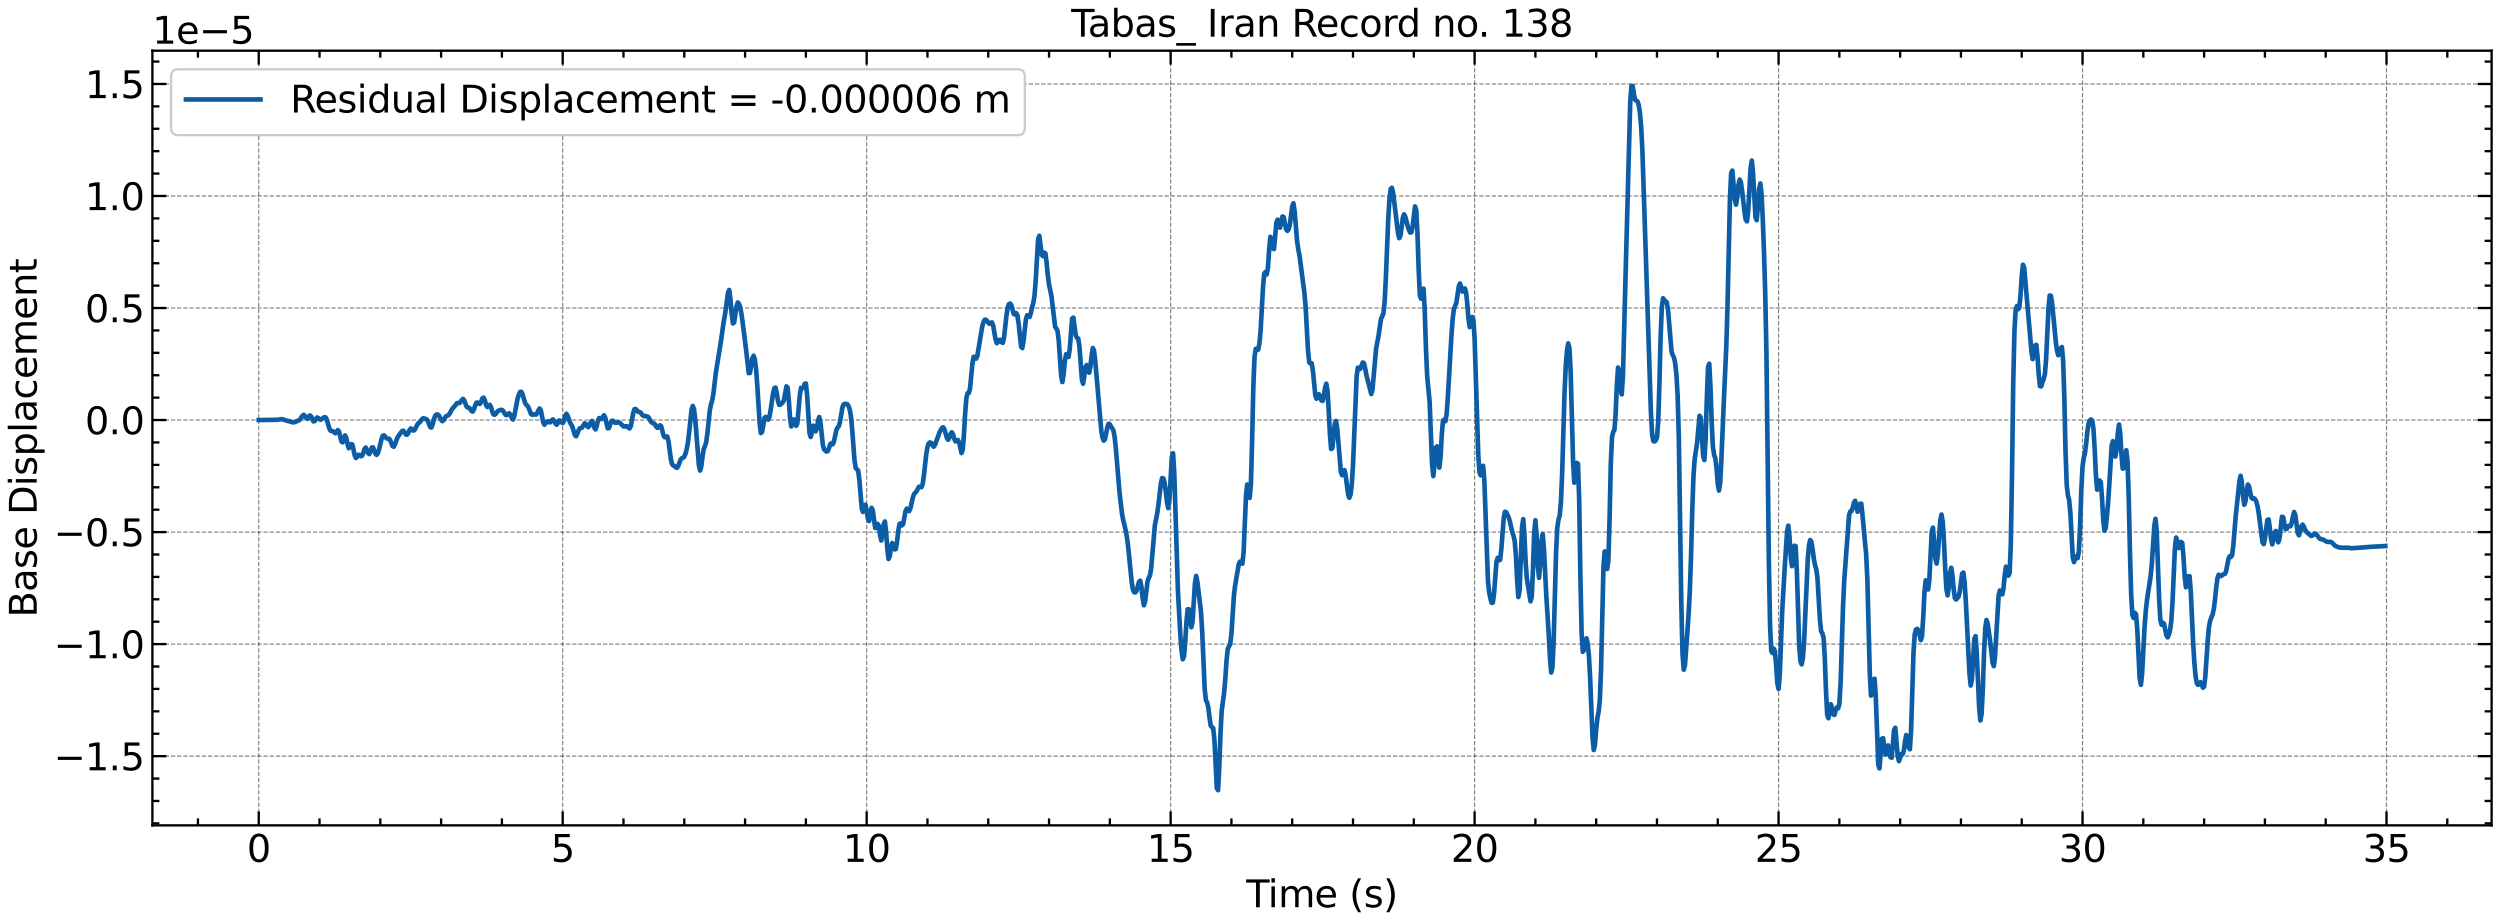 <?xml version="1.0" encoding="utf-8" standalone="no"?>
<!DOCTYPE svg PUBLIC "-//W3C//DTD SVG 1.1//EN"
  "http://www.w3.org/Graphics/SVG/1.1/DTD/svg11.dtd">
<svg xmlns:xlink="http://www.w3.org/1999/xlink" width="1073.438pt" height="396.467pt" viewBox="0 0 1073.438 396.467" xmlns="http://www.w3.org/2000/svg" version="1.1">
 <defs>
  <style type="text/css">*{stroke-linejoin: round; stroke-linecap: butt}</style>
 </defs>
 <g id="figure_1">
  <g id="patch_1">
   <path d="M 0 396.467 
L 1073.438 396.467 
L 1073.438 0 
L 0 0 
z
" style="fill: #ffffff"/>
  </g>
  <g id="axes_1">
   <g id="patch_2">
    <path d="M 65.438 354.397 
L 1069.838 354.397 
L 1069.838 21.758 
L 65.438 21.758 
z
" style="fill: #ffffff"/>
   </g>
   <g id="matplotlib.axis_1">
    <g id="xtick_1">
     <g id="line2d_1">
      <path d="M 111.092 354.397 
L 111.092 21.758 
" clip-path="url(#p8b3e2ac9d7)" style="fill: none; stroke-dasharray: 1.85,0.8; stroke-dashoffset: 0; stroke: #000000; stroke-opacity: 0.5; stroke-width: 0.5"/>
     </g>
     <g id="line2d_2">
      <defs>
       <path id="m962ce175c3" d="M 0 0 
L 0 -6 
" style="stroke: #000000"/>
      </defs>
      <g>
       <use xlink:href="#m962ce175c3" x="111.092" y="354.397" style="stroke: #000000"/>
      </g>
     </g>
     <g id="line2d_3">
      <defs>
       <path id="mc0bca71062" d="M 0 0 
L 0 6 
" style="stroke: #000000"/>
      </defs>
      <g>
       <use xlink:href="#mc0bca71062" x="111.092" y="21.758" style="stroke: #000000"/>
      </g>
     </g>
     <g id="text_1">
      <!-- 0 -->
      <g transform="translate(106.002 370.055) scale(0.16 -0.16)">
       <defs>
        <path id="DejaVuSans-30" d="M 2034 4250 
Q 1547 4250 1301 3770 
Q 1056 3291 1056 2328 
Q 1056 1369 1301 889 
Q 1547 409 2034 409 
Q 2525 409 2770 889 
Q 3016 1369 3016 2328 
Q 3016 3291 2770 3770 
Q 2525 4250 2034 4250 
z
M 2034 4750 
Q 2819 4750 3233 4129 
Q 3647 3509 3647 2328 
Q 3647 1150 3233 529 
Q 2819 -91 2034 -91 
Q 1250 -91 836 529 
Q 422 1150 422 2328 
Q 422 3509 836 4129 
Q 1250 4750 2034 4750 
z
" transform="scale(0.016)"/>
       </defs>
       <use xlink:href="#DejaVuSans-30"/>
      </g>
     </g>
    </g>
    <g id="xtick_2">
     <g id="line2d_4">
      <path d="M 241.608 354.397 
L 241.608 21.758 
" clip-path="url(#p8b3e2ac9d7)" style="fill: none; stroke-dasharray: 1.85,0.8; stroke-dashoffset: 0; stroke: #000000; stroke-opacity: 0.5; stroke-width: 0.5"/>
     </g>
     <g id="line2d_5">
      <g>
       <use xlink:href="#m962ce175c3" x="241.608" y="354.397" style="stroke: #000000"/>
      </g>
     </g>
     <g id="line2d_6">
      <g>
       <use xlink:href="#mc0bca71062" x="241.608" y="21.758" style="stroke: #000000"/>
      </g>
     </g>
     <g id="text_2">
      <!-- 5 -->
      <g transform="translate(236.518 370.055) scale(0.16 -0.16)">
       <defs>
        <path id="DejaVuSans-35" d="M 691 4666 
L 3169 4666 
L 3169 4134 
L 1269 4134 
L 1269 2991 
Q 1406 3038 1543 3061 
Q 1681 3084 1819 3084 
Q 2600 3084 3056 2656 
Q 3513 2228 3513 1497 
Q 3513 744 3044 326 
Q 2575 -91 1722 -91 
Q 1428 -91 1123 -41 
Q 819 9 494 109 
L 494 744 
Q 775 591 1075 516 
Q 1375 441 1709 441 
Q 2250 441 2565 725 
Q 2881 1009 2881 1497 
Q 2881 1984 2565 2268 
Q 2250 2553 1709 2553 
Q 1456 2553 1204 2497 
Q 953 2441 691 2322 
L 691 4666 
z
" transform="scale(0.016)"/>
       </defs>
       <use xlink:href="#DejaVuSans-35"/>
      </g>
     </g>
    </g>
    <g id="xtick_3">
     <g id="line2d_7">
      <path d="M 372.124 354.397 
L 372.124 21.758 
" clip-path="url(#p8b3e2ac9d7)" style="fill: none; stroke-dasharray: 1.85,0.8; stroke-dashoffset: 0; stroke: #000000; stroke-opacity: 0.5; stroke-width: 0.5"/>
     </g>
     <g id="line2d_8">
      <g>
       <use xlink:href="#m962ce175c3" x="372.124" y="354.397" style="stroke: #000000"/>
      </g>
     </g>
     <g id="line2d_9">
      <g>
       <use xlink:href="#mc0bca71062" x="372.124" y="21.758" style="stroke: #000000"/>
      </g>
     </g>
     <g id="text_3">
      <!-- 10 -->
      <g transform="translate(361.944 370.055) scale(0.16 -0.16)">
       <defs>
        <path id="DejaVuSans-31" d="M 794 531 
L 1825 531 
L 1825 4091 
L 703 3866 
L 703 4441 
L 1819 4666 
L 2450 4666 
L 2450 531 
L 3481 531 
L 3481 0 
L 794 0 
L 794 531 
z
" transform="scale(0.016)"/>
       </defs>
       <use xlink:href="#DejaVuSans-31"/>
       <use xlink:href="#DejaVuSans-30" x="63.623"/>
      </g>
     </g>
    </g>
    <g id="xtick_4">
     <g id="line2d_10">
      <path d="M 502.64 354.397 
L 502.64 21.758 
" clip-path="url(#p8b3e2ac9d7)" style="fill: none; stroke-dasharray: 1.85,0.8; stroke-dashoffset: 0; stroke: #000000; stroke-opacity: 0.5; stroke-width: 0.5"/>
     </g>
     <g id="line2d_11">
      <g>
       <use xlink:href="#m962ce175c3" x="502.64" y="354.397" style="stroke: #000000"/>
      </g>
     </g>
     <g id="line2d_12">
      <g>
       <use xlink:href="#mc0bca71062" x="502.64" y="21.758" style="stroke: #000000"/>
      </g>
     </g>
     <g id="text_4">
      <!-- 15 -->
      <g transform="translate(492.46 370.055) scale(0.16 -0.16)">
       <use xlink:href="#DejaVuSans-31"/>
       <use xlink:href="#DejaVuSans-35" x="63.623"/>
      </g>
     </g>
    </g>
    <g id="xtick_5">
     <g id="line2d_13">
      <path d="M 633.157 354.397 
L 633.157 21.758 
" clip-path="url(#p8b3e2ac9d7)" style="fill: none; stroke-dasharray: 1.85,0.8; stroke-dashoffset: 0; stroke: #000000; stroke-opacity: 0.5; stroke-width: 0.5"/>
     </g>
     <g id="line2d_14">
      <g>
       <use xlink:href="#m962ce175c3" x="633.157" y="354.397" style="stroke: #000000"/>
      </g>
     </g>
     <g id="line2d_15">
      <g>
       <use xlink:href="#mc0bca71062" x="633.157" y="21.758" style="stroke: #000000"/>
      </g>
     </g>
     <g id="text_5">
      <!-- 20 -->
      <g transform="translate(622.977 370.055) scale(0.16 -0.16)">
       <defs>
        <path id="DejaVuSans-32" d="M 1228 531 
L 3431 531 
L 3431 0 
L 469 0 
L 469 531 
Q 828 903 1448 1529 
Q 2069 2156 2228 2338 
Q 2531 2678 2651 2914 
Q 2772 3150 2772 3378 
Q 2772 3750 2511 3984 
Q 2250 4219 1831 4219 
Q 1534 4219 1204 4116 
Q 875 4013 500 3803 
L 500 4441 
Q 881 4594 1212 4672 
Q 1544 4750 1819 4750 
Q 2544 4750 2975 4387 
Q 3406 4025 3406 3419 
Q 3406 3131 3298 2873 
Q 3191 2616 2906 2266 
Q 2828 2175 2409 1742 
Q 1991 1309 1228 531 
z
" transform="scale(0.016)"/>
       </defs>
       <use xlink:href="#DejaVuSans-32"/>
       <use xlink:href="#DejaVuSans-30" x="63.623"/>
      </g>
     </g>
    </g>
    <g id="xtick_6">
     <g id="line2d_16">
      <path d="M 763.673 354.397 
L 763.673 21.758 
" clip-path="url(#p8b3e2ac9d7)" style="fill: none; stroke-dasharray: 1.85,0.8; stroke-dashoffset: 0; stroke: #000000; stroke-opacity: 0.5; stroke-width: 0.5"/>
     </g>
     <g id="line2d_17">
      <g>
       <use xlink:href="#m962ce175c3" x="763.673" y="354.397" style="stroke: #000000"/>
      </g>
     </g>
     <g id="line2d_18">
      <g>
       <use xlink:href="#mc0bca71062" x="763.673" y="21.758" style="stroke: #000000"/>
      </g>
     </g>
     <g id="text_6">
      <!-- 25 -->
      <g transform="translate(753.493 370.055) scale(0.16 -0.16)">
       <use xlink:href="#DejaVuSans-32"/>
       <use xlink:href="#DejaVuSans-35" x="63.623"/>
      </g>
     </g>
    </g>
    <g id="xtick_7">
     <g id="line2d_19">
      <path d="M 894.189 354.397 
L 894.189 21.758 
" clip-path="url(#p8b3e2ac9d7)" style="fill: none; stroke-dasharray: 1.85,0.8; stroke-dashoffset: 0; stroke: #000000; stroke-opacity: 0.5; stroke-width: 0.5"/>
     </g>
     <g id="line2d_20">
      <g>
       <use xlink:href="#m962ce175c3" x="894.189" y="354.397" style="stroke: #000000"/>
      </g>
     </g>
     <g id="line2d_21">
      <g>
       <use xlink:href="#mc0bca71062" x="894.189" y="21.758" style="stroke: #000000"/>
      </g>
     </g>
     <g id="text_7">
      <!-- 30 -->
      <g transform="translate(884.009 370.055) scale(0.16 -0.16)">
       <defs>
        <path id="DejaVuSans-33" d="M 2597 2516 
Q 3050 2419 3304 2112 
Q 3559 1806 3559 1356 
Q 3559 666 3084 287 
Q 2609 -91 1734 -91 
Q 1441 -91 1130 -33 
Q 819 25 488 141 
L 488 750 
Q 750 597 1062 519 
Q 1375 441 1716 441 
Q 2309 441 2620 675 
Q 2931 909 2931 1356 
Q 2931 1769 2642 2001 
Q 2353 2234 1838 2234 
L 1294 2234 
L 1294 2753 
L 1863 2753 
Q 2328 2753 2575 2939 
Q 2822 3125 2822 3475 
Q 2822 3834 2567 4026 
Q 2313 4219 1838 4219 
Q 1578 4219 1281 4162 
Q 984 4106 628 3988 
L 628 4550 
Q 988 4650 1302 4700 
Q 1616 4750 1894 4750 
Q 2613 4750 3031 4423 
Q 3450 4097 3450 3541 
Q 3450 3153 3228 2886 
Q 3006 2619 2597 2516 
z
" transform="scale(0.016)"/>
       </defs>
       <use xlink:href="#DejaVuSans-33"/>
       <use xlink:href="#DejaVuSans-30" x="63.623"/>
      </g>
     </g>
    </g>
    <g id="xtick_8">
     <g id="line2d_22">
      <path d="M 1024.705 354.397 
L 1024.705 21.758 
" clip-path="url(#p8b3e2ac9d7)" style="fill: none; stroke-dasharray: 1.85,0.8; stroke-dashoffset: 0; stroke: #000000; stroke-opacity: 0.5; stroke-width: 0.5"/>
     </g>
     <g id="line2d_23">
      <g>
       <use xlink:href="#m962ce175c3" x="1024.705" y="354.397" style="stroke: #000000"/>
      </g>
     </g>
     <g id="line2d_24">
      <g>
       <use xlink:href="#mc0bca71062" x="1024.705" y="21.758" style="stroke: #000000"/>
      </g>
     </g>
     <g id="text_8">
      <!-- 35 -->
      <g transform="translate(1014.525 370.055) scale(0.16 -0.16)">
       <use xlink:href="#DejaVuSans-33"/>
       <use xlink:href="#DejaVuSans-35" x="63.623"/>
      </g>
     </g>
    </g>
    <g id="xtick_9">
     <g id="line2d_25">
      <defs>
       <path id="m276a38f66b" d="M 0 0 
L 0 -3 
" style="stroke: #000000"/>
      </defs>
      <g>
       <use xlink:href="#m276a38f66b" x="84.989" y="354.397" style="stroke: #000000"/>
      </g>
     </g>
     <g id="line2d_26">
      <defs>
       <path id="m32398335c6" d="M 0 0 
L 0 3 
" style="stroke: #000000"/>
      </defs>
      <g>
       <use xlink:href="#m32398335c6" x="84.989" y="21.758" style="stroke: #000000"/>
      </g>
     </g>
    </g>
    <g id="xtick_10">
     <g id="line2d_27">
      <g>
       <use xlink:href="#m276a38f66b" x="137.195" y="354.397" style="stroke: #000000"/>
      </g>
     </g>
     <g id="line2d_28">
      <g>
       <use xlink:href="#m32398335c6" x="137.195" y="21.758" style="stroke: #000000"/>
      </g>
     </g>
    </g>
    <g id="xtick_11">
     <g id="line2d_29">
      <g>
       <use xlink:href="#m276a38f66b" x="163.299" y="354.397" style="stroke: #000000"/>
      </g>
     </g>
     <g id="line2d_30">
      <g>
       <use xlink:href="#m32398335c6" x="163.299" y="21.758" style="stroke: #000000"/>
      </g>
     </g>
    </g>
    <g id="xtick_12">
     <g id="line2d_31">
      <g>
       <use xlink:href="#m276a38f66b" x="189.402" y="354.397" style="stroke: #000000"/>
      </g>
     </g>
     <g id="line2d_32">
      <g>
       <use xlink:href="#m32398335c6" x="189.402" y="21.758" style="stroke: #000000"/>
      </g>
     </g>
    </g>
    <g id="xtick_13">
     <g id="line2d_33">
      <g>
       <use xlink:href="#m276a38f66b" x="215.505" y="354.397" style="stroke: #000000"/>
      </g>
     </g>
     <g id="line2d_34">
      <g>
       <use xlink:href="#m32398335c6" x="215.505" y="21.758" style="stroke: #000000"/>
      </g>
     </g>
    </g>
    <g id="xtick_14">
     <g id="line2d_35">
      <g>
       <use xlink:href="#m276a38f66b" x="267.711" y="354.397" style="stroke: #000000"/>
      </g>
     </g>
     <g id="line2d_36">
      <g>
       <use xlink:href="#m32398335c6" x="267.711" y="21.758" style="stroke: #000000"/>
      </g>
     </g>
    </g>
    <g id="xtick_15">
     <g id="line2d_37">
      <g>
       <use xlink:href="#m276a38f66b" x="293.815" y="354.397" style="stroke: #000000"/>
      </g>
     </g>
     <g id="line2d_38">
      <g>
       <use xlink:href="#m32398335c6" x="293.815" y="21.758" style="stroke: #000000"/>
      </g>
     </g>
    </g>
    <g id="xtick_16">
     <g id="line2d_39">
      <g>
       <use xlink:href="#m276a38f66b" x="319.918" y="354.397" style="stroke: #000000"/>
      </g>
     </g>
     <g id="line2d_40">
      <g>
       <use xlink:href="#m32398335c6" x="319.918" y="21.758" style="stroke: #000000"/>
      </g>
     </g>
    </g>
    <g id="xtick_17">
     <g id="line2d_41">
      <g>
       <use xlink:href="#m276a38f66b" x="346.021" y="354.397" style="stroke: #000000"/>
      </g>
     </g>
     <g id="line2d_42">
      <g>
       <use xlink:href="#m32398335c6" x="346.021" y="21.758" style="stroke: #000000"/>
      </g>
     </g>
    </g>
    <g id="xtick_18">
     <g id="line2d_43">
      <g>
       <use xlink:href="#m276a38f66b" x="398.228" y="354.397" style="stroke: #000000"/>
      </g>
     </g>
     <g id="line2d_44">
      <g>
       <use xlink:href="#m32398335c6" x="398.228" y="21.758" style="stroke: #000000"/>
      </g>
     </g>
    </g>
    <g id="xtick_19">
     <g id="line2d_45">
      <g>
       <use xlink:href="#m276a38f66b" x="424.331" y="354.397" style="stroke: #000000"/>
      </g>
     </g>
     <g id="line2d_46">
      <g>
       <use xlink:href="#m32398335c6" x="424.331" y="21.758" style="stroke: #000000"/>
      </g>
     </g>
    </g>
    <g id="xtick_20">
     <g id="line2d_47">
      <g>
       <use xlink:href="#m276a38f66b" x="450.434" y="354.397" style="stroke: #000000"/>
      </g>
     </g>
     <g id="line2d_48">
      <g>
       <use xlink:href="#m32398335c6" x="450.434" y="21.758" style="stroke: #000000"/>
      </g>
     </g>
    </g>
    <g id="xtick_21">
     <g id="line2d_49">
      <g>
       <use xlink:href="#m276a38f66b" x="476.537" y="354.397" style="stroke: #000000"/>
      </g>
     </g>
     <g id="line2d_50">
      <g>
       <use xlink:href="#m32398335c6" x="476.537" y="21.758" style="stroke: #000000"/>
      </g>
     </g>
    </g>
    <g id="xtick_22">
     <g id="line2d_51">
      <g>
       <use xlink:href="#m276a38f66b" x="528.744" y="354.397" style="stroke: #000000"/>
      </g>
     </g>
     <g id="line2d_52">
      <g>
       <use xlink:href="#m32398335c6" x="528.744" y="21.758" style="stroke: #000000"/>
      </g>
     </g>
    </g>
    <g id="xtick_23">
     <g id="line2d_53">
      <g>
       <use xlink:href="#m276a38f66b" x="554.847" y="354.397" style="stroke: #000000"/>
      </g>
     </g>
     <g id="line2d_54">
      <g>
       <use xlink:href="#m32398335c6" x="554.847" y="21.758" style="stroke: #000000"/>
      </g>
     </g>
    </g>
    <g id="xtick_24">
     <g id="line2d_55">
      <g>
       <use xlink:href="#m276a38f66b" x="580.95" y="354.397" style="stroke: #000000"/>
      </g>
     </g>
     <g id="line2d_56">
      <g>
       <use xlink:href="#m32398335c6" x="580.95" y="21.758" style="stroke: #000000"/>
      </g>
     </g>
    </g>
    <g id="xtick_25">
     <g id="line2d_57">
      <g>
       <use xlink:href="#m276a38f66b" x="607.053" y="354.397" style="stroke: #000000"/>
      </g>
     </g>
     <g id="line2d_58">
      <g>
       <use xlink:href="#m32398335c6" x="607.053" y="21.758" style="stroke: #000000"/>
      </g>
     </g>
    </g>
    <g id="xtick_26">
     <g id="line2d_59">
      <g>
       <use xlink:href="#m276a38f66b" x="659.26" y="354.397" style="stroke: #000000"/>
      </g>
     </g>
     <g id="line2d_60">
      <g>
       <use xlink:href="#m32398335c6" x="659.26" y="21.758" style="stroke: #000000"/>
      </g>
     </g>
    </g>
    <g id="xtick_27">
     <g id="line2d_61">
      <g>
       <use xlink:href="#m276a38f66b" x="685.363" y="354.397" style="stroke: #000000"/>
      </g>
     </g>
     <g id="line2d_62">
      <g>
       <use xlink:href="#m32398335c6" x="685.363" y="21.758" style="stroke: #000000"/>
      </g>
     </g>
    </g>
    <g id="xtick_28">
     <g id="line2d_63">
      <g>
       <use xlink:href="#m276a38f66b" x="711.466" y="354.397" style="stroke: #000000"/>
      </g>
     </g>
     <g id="line2d_64">
      <g>
       <use xlink:href="#m32398335c6" x="711.466" y="21.758" style="stroke: #000000"/>
      </g>
     </g>
    </g>
    <g id="xtick_29">
     <g id="line2d_65">
      <g>
       <use xlink:href="#m276a38f66b" x="737.57" y="354.397" style="stroke: #000000"/>
      </g>
     </g>
     <g id="line2d_66">
      <g>
       <use xlink:href="#m32398335c6" x="737.57" y="21.758" style="stroke: #000000"/>
      </g>
     </g>
    </g>
    <g id="xtick_30">
     <g id="line2d_67">
      <g>
       <use xlink:href="#m276a38f66b" x="789.776" y="354.397" style="stroke: #000000"/>
      </g>
     </g>
     <g id="line2d_68">
      <g>
       <use xlink:href="#m32398335c6" x="789.776" y="21.758" style="stroke: #000000"/>
      </g>
     </g>
    </g>
    <g id="xtick_31">
     <g id="line2d_69">
      <g>
       <use xlink:href="#m276a38f66b" x="815.879" y="354.397" style="stroke: #000000"/>
      </g>
     </g>
     <g id="line2d_70">
      <g>
       <use xlink:href="#m32398335c6" x="815.879" y="21.758" style="stroke: #000000"/>
      </g>
     </g>
    </g>
    <g id="xtick_32">
     <g id="line2d_71">
      <g>
       <use xlink:href="#m276a38f66b" x="841.982" y="354.397" style="stroke: #000000"/>
      </g>
     </g>
     <g id="line2d_72">
      <g>
       <use xlink:href="#m32398335c6" x="841.982" y="21.758" style="stroke: #000000"/>
      </g>
     </g>
    </g>
    <g id="xtick_33">
     <g id="line2d_73">
      <g>
       <use xlink:href="#m276a38f66b" x="868.086" y="354.397" style="stroke: #000000"/>
      </g>
     </g>
     <g id="line2d_74">
      <g>
       <use xlink:href="#m32398335c6" x="868.086" y="21.758" style="stroke: #000000"/>
      </g>
     </g>
    </g>
    <g id="xtick_34">
     <g id="line2d_75">
      <g>
       <use xlink:href="#m276a38f66b" x="920.292" y="354.397" style="stroke: #000000"/>
      </g>
     </g>
     <g id="line2d_76">
      <g>
       <use xlink:href="#m32398335c6" x="920.292" y="21.758" style="stroke: #000000"/>
      </g>
     </g>
    </g>
    <g id="xtick_35">
     <g id="line2d_77">
      <g>
       <use xlink:href="#m276a38f66b" x="946.395" y="354.397" style="stroke: #000000"/>
      </g>
     </g>
     <g id="line2d_78">
      <g>
       <use xlink:href="#m32398335c6" x="946.395" y="21.758" style="stroke: #000000"/>
      </g>
     </g>
    </g>
    <g id="xtick_36">
     <g id="line2d_79">
      <g>
       <use xlink:href="#m276a38f66b" x="972.499" y="354.397" style="stroke: #000000"/>
      </g>
     </g>
     <g id="line2d_80">
      <g>
       <use xlink:href="#m32398335c6" x="972.499" y="21.758" style="stroke: #000000"/>
      </g>
     </g>
    </g>
    <g id="xtick_37">
     <g id="line2d_81">
      <g>
       <use xlink:href="#m276a38f66b" x="998.602" y="354.397" style="stroke: #000000"/>
      </g>
     </g>
     <g id="line2d_82">
      <g>
       <use xlink:href="#m32398335c6" x="998.602" y="21.758" style="stroke: #000000"/>
      </g>
     </g>
    </g>
    <g id="xtick_38">
     <g id="line2d_83">
      <g>
       <use xlink:href="#m276a38f66b" x="1050.808" y="354.397" style="stroke: #000000"/>
      </g>
     </g>
     <g id="line2d_84">
      <g>
       <use xlink:href="#m32398335c6" x="1050.808" y="21.758" style="stroke: #000000"/>
      </g>
     </g>
    </g>
    <g id="text_9">
     <!-- Time (s) -->
     <g transform="translate(535.111 389.54) scale(0.16 -0.16)">
      <defs>
       <path id="DejaVuSans-54" d="M -19 4666 
L 3928 4666 
L 3928 4134 
L 2272 4134 
L 2272 0 
L 1638 0 
L 1638 4134 
L -19 4134 
L -19 4666 
z
" transform="scale(0.016)"/>
       <path id="DejaVuSans-69" d="M 603 3500 
L 1178 3500 
L 1178 0 
L 603 0 
L 603 3500 
z
M 603 4863 
L 1178 4863 
L 1178 4134 
L 603 4134 
L 603 4863 
z
" transform="scale(0.016)"/>
       <path id="DejaVuSans-6d" d="M 3328 2828 
Q 3544 3216 3844 3400 
Q 4144 3584 4550 3584 
Q 5097 3584 5394 3201 
Q 5691 2819 5691 2113 
L 5691 0 
L 5113 0 
L 5113 2094 
Q 5113 2597 4934 2840 
Q 4756 3084 4391 3084 
Q 3944 3084 3684 2787 
Q 3425 2491 3425 1978 
L 3425 0 
L 2847 0 
L 2847 2094 
Q 2847 2600 2669 2842 
Q 2491 3084 2119 3084 
Q 1678 3084 1418 2786 
Q 1159 2488 1159 1978 
L 1159 0 
L 581 0 
L 581 3500 
L 1159 3500 
L 1159 2956 
Q 1356 3278 1631 3431 
Q 1906 3584 2284 3584 
Q 2666 3584 2933 3390 
Q 3200 3197 3328 2828 
z
" transform="scale(0.016)"/>
       <path id="DejaVuSans-65" d="M 3597 1894 
L 3597 1613 
L 953 1613 
Q 991 1019 1311 708 
Q 1631 397 2203 397 
Q 2534 397 2845 478 
Q 3156 559 3463 722 
L 3463 178 
Q 3153 47 2828 -22 
Q 2503 -91 2169 -91 
Q 1331 -91 842 396 
Q 353 884 353 1716 
Q 353 2575 817 3079 
Q 1281 3584 2069 3584 
Q 2775 3584 3186 3129 
Q 3597 2675 3597 1894 
z
M 3022 2063 
Q 3016 2534 2758 2815 
Q 2500 3097 2075 3097 
Q 1594 3097 1305 2825 
Q 1016 2553 972 2059 
L 3022 2063 
z
" transform="scale(0.016)"/>
       <path id="DejaVuSans-20" transform="scale(0.016)"/>
       <path id="DejaVuSans-28" d="M 1984 4856 
Q 1566 4138 1362 3434 
Q 1159 2731 1159 2009 
Q 1159 1288 1364 580 
Q 1569 -128 1984 -844 
L 1484 -844 
Q 1016 -109 783 600 
Q 550 1309 550 2009 
Q 550 2706 781 3412 
Q 1013 4119 1484 4856 
L 1984 4856 
z
" transform="scale(0.016)"/>
       <path id="DejaVuSans-73" d="M 2834 3397 
L 2834 2853 
Q 2591 2978 2328 3040 
Q 2066 3103 1784 3103 
Q 1356 3103 1142 2972 
Q 928 2841 928 2578 
Q 928 2378 1081 2264 
Q 1234 2150 1697 2047 
L 1894 2003 
Q 2506 1872 2764 1633 
Q 3022 1394 3022 966 
Q 3022 478 2636 193 
Q 2250 -91 1575 -91 
Q 1294 -91 989 -36 
Q 684 19 347 128 
L 347 722 
Q 666 556 975 473 
Q 1284 391 1588 391 
Q 1994 391 2212 530 
Q 2431 669 2431 922 
Q 2431 1156 2273 1281 
Q 2116 1406 1581 1522 
L 1381 1569 
Q 847 1681 609 1914 
Q 372 2147 372 2553 
Q 372 3047 722 3315 
Q 1072 3584 1716 3584 
Q 2034 3584 2315 3537 
Q 2597 3491 2834 3397 
z
" transform="scale(0.016)"/>
       <path id="DejaVuSans-29" d="M 513 4856 
L 1013 4856 
Q 1481 4119 1714 3412 
Q 1947 2706 1947 2009 
Q 1947 1309 1714 600 
Q 1481 -109 1013 -844 
L 513 -844 
Q 928 -128 1133 580 
Q 1338 1288 1338 2009 
Q 1338 2731 1133 3434 
Q 928 4138 513 4856 
z
" transform="scale(0.016)"/>
      </defs>
      <use xlink:href="#DejaVuSans-54"/>
      <use xlink:href="#DejaVuSans-69" x="57.959"/>
      <use xlink:href="#DejaVuSans-6d" x="85.742"/>
      <use xlink:href="#DejaVuSans-65" x="183.154"/>
      <use xlink:href="#DejaVuSans-20" x="244.678"/>
      <use xlink:href="#DejaVuSans-28" x="276.465"/>
      <use xlink:href="#DejaVuSans-73" x="315.479"/>
      <use xlink:href="#DejaVuSans-29" x="367.578"/>
     </g>
    </g>
   </g>
   <g id="matplotlib.axis_2">
    <g id="ytick_1">
     <g id="line2d_85">
      <path d="M 65.438 324.669 
L 1069.838 324.669 
" clip-path="url(#p8b3e2ac9d7)" style="fill: none; stroke-dasharray: 1.85,0.8; stroke-dashoffset: 0; stroke: #000000; stroke-opacity: 0.5; stroke-width: 0.5"/>
     </g>
     <g id="line2d_86">
      <defs>
       <path id="mda5345089a" d="M 0 0 
L 6 0 
" style="stroke: #000000"/>
      </defs>
      <g>
       <use xlink:href="#mda5345089a" x="65.438" y="324.669" style="stroke: #000000"/>
      </g>
     </g>
     <g id="line2d_87">
      <defs>
       <path id="m2c73d15e5d" d="M 0 0 
L -6 0 
" style="stroke: #000000"/>
      </defs>
      <g>
       <use xlink:href="#m2c73d15e5d" x="1069.838" y="324.669" style="stroke: #000000"/>
      </g>
     </g>
     <g id="text_10">
      <!-- −1.5 -->
      <g transform="translate(23.085 330.748) scale(0.16 -0.16)">
       <defs>
        <path id="DejaVuSans-2212" d="M 678 2272 
L 4684 2272 
L 4684 1741 
L 678 1741 
L 678 2272 
z
" transform="scale(0.016)"/>
        <path id="DejaVuSans-2e" d="M 684 794 
L 1344 794 
L 1344 0 
L 684 0 
L 684 794 
z
" transform="scale(0.016)"/>
       </defs>
       <use xlink:href="#DejaVuSans-2212"/>
       <use xlink:href="#DejaVuSans-31" x="83.789"/>
       <use xlink:href="#DejaVuSans-2e" x="147.412"/>
       <use xlink:href="#DejaVuSans-35" x="179.199"/>
      </g>
     </g>
    </g>
    <g id="ytick_2">
     <g id="line2d_88">
      <path d="M 65.438 276.566 
L 1069.838 276.566 
" clip-path="url(#p8b3e2ac9d7)" style="fill: none; stroke-dasharray: 1.85,0.8; stroke-dashoffset: 0; stroke: #000000; stroke-opacity: 0.5; stroke-width: 0.5"/>
     </g>
     <g id="line2d_89">
      <g>
       <use xlink:href="#mda5345089a" x="65.438" y="276.566" style="stroke: #000000"/>
      </g>
     </g>
     <g id="line2d_90">
      <g>
       <use xlink:href="#m2c73d15e5d" x="1069.838" y="276.566" style="stroke: #000000"/>
      </g>
     </g>
     <g id="text_11">
      <!-- −1.0 -->
      <g transform="translate(23.085 282.645) scale(0.16 -0.16)">
       <use xlink:href="#DejaVuSans-2212"/>
       <use xlink:href="#DejaVuSans-31" x="83.789"/>
       <use xlink:href="#DejaVuSans-2e" x="147.412"/>
       <use xlink:href="#DejaVuSans-30" x="179.199"/>
      </g>
     </g>
    </g>
    <g id="ytick_3">
     <g id="line2d_91">
      <path d="M 65.438 228.463 
L 1069.838 228.463 
" clip-path="url(#p8b3e2ac9d7)" style="fill: none; stroke-dasharray: 1.85,0.8; stroke-dashoffset: 0; stroke: #000000; stroke-opacity: 0.5; stroke-width: 0.5"/>
     </g>
     <g id="line2d_92">
      <g>
       <use xlink:href="#mda5345089a" x="65.438" y="228.463" style="stroke: #000000"/>
      </g>
     </g>
     <g id="line2d_93">
      <g>
       <use xlink:href="#m2c73d15e5d" x="1069.838" y="228.463" style="stroke: #000000"/>
      </g>
     </g>
     <g id="text_12">
      <!-- −0.5 -->
      <g transform="translate(23.085 234.542) scale(0.16 -0.16)">
       <use xlink:href="#DejaVuSans-2212"/>
       <use xlink:href="#DejaVuSans-30" x="83.789"/>
       <use xlink:href="#DejaVuSans-2e" x="147.412"/>
       <use xlink:href="#DejaVuSans-35" x="179.199"/>
      </g>
     </g>
    </g>
    <g id="ytick_4">
     <g id="line2d_94">
      <path d="M 65.438 180.36 
L 1069.838 180.36 
" clip-path="url(#p8b3e2ac9d7)" style="fill: none; stroke-dasharray: 1.85,0.8; stroke-dashoffset: 0; stroke: #000000; stroke-opacity: 0.5; stroke-width: 0.5"/>
     </g>
     <g id="line2d_95">
      <g>
       <use xlink:href="#mda5345089a" x="65.438" y="180.36" style="stroke: #000000"/>
      </g>
     </g>
     <g id="line2d_96">
      <g>
       <use xlink:href="#m2c73d15e5d" x="1069.838" y="180.36" style="stroke: #000000"/>
      </g>
     </g>
     <g id="text_13">
      <!-- 0.0 -->
      <g transform="translate(36.492 186.439) scale(0.16 -0.16)">
       <use xlink:href="#DejaVuSans-30"/>
       <use xlink:href="#DejaVuSans-2e" x="63.623"/>
       <use xlink:href="#DejaVuSans-30" x="95.41"/>
      </g>
     </g>
    </g>
    <g id="ytick_5">
     <g id="line2d_97">
      <path d="M 65.438 132.258 
L 1069.838 132.258 
" clip-path="url(#p8b3e2ac9d7)" style="fill: none; stroke-dasharray: 1.85,0.8; stroke-dashoffset: 0; stroke: #000000; stroke-opacity: 0.5; stroke-width: 0.5"/>
     </g>
     <g id="line2d_98">
      <g>
       <use xlink:href="#mda5345089a" x="65.438" y="132.258" style="stroke: #000000"/>
      </g>
     </g>
     <g id="line2d_99">
      <g>
       <use xlink:href="#m2c73d15e5d" x="1069.838" y="132.258" style="stroke: #000000"/>
      </g>
     </g>
     <g id="text_14">
      <!-- 0.5 -->
      <g transform="translate(36.492 138.336) scale(0.16 -0.16)">
       <use xlink:href="#DejaVuSans-30"/>
       <use xlink:href="#DejaVuSans-2e" x="63.623"/>
       <use xlink:href="#DejaVuSans-35" x="95.41"/>
      </g>
     </g>
    </g>
    <g id="ytick_6">
     <g id="line2d_100">
      <path d="M 65.438 84.155 
L 1069.838 84.155 
" clip-path="url(#p8b3e2ac9d7)" style="fill: none; stroke-dasharray: 1.85,0.8; stroke-dashoffset: 0; stroke: #000000; stroke-opacity: 0.5; stroke-width: 0.5"/>
     </g>
     <g id="line2d_101">
      <g>
       <use xlink:href="#mda5345089a" x="65.438" y="84.155" style="stroke: #000000"/>
      </g>
     </g>
     <g id="line2d_102">
      <g>
       <use xlink:href="#m2c73d15e5d" x="1069.838" y="84.155" style="stroke: #000000"/>
      </g>
     </g>
     <g id="text_15">
      <!-- 1.0 -->
      <g transform="translate(36.492 90.234) scale(0.16 -0.16)">
       <use xlink:href="#DejaVuSans-31"/>
       <use xlink:href="#DejaVuSans-2e" x="63.623"/>
       <use xlink:href="#DejaVuSans-30" x="95.41"/>
      </g>
     </g>
    </g>
    <g id="ytick_7">
     <g id="line2d_103">
      <path d="M 65.438 36.052 
L 1069.838 36.052 
" clip-path="url(#p8b3e2ac9d7)" style="fill: none; stroke-dasharray: 1.85,0.8; stroke-dashoffset: 0; stroke: #000000; stroke-opacity: 0.5; stroke-width: 0.5"/>
     </g>
     <g id="line2d_104">
      <g>
       <use xlink:href="#mda5345089a" x="65.438" y="36.052" style="stroke: #000000"/>
      </g>
     </g>
     <g id="line2d_105">
      <g>
       <use xlink:href="#m2c73d15e5d" x="1069.838" y="36.052" style="stroke: #000000"/>
      </g>
     </g>
     <g id="text_16">
      <!-- 1.5 -->
      <g transform="translate(36.492 42.131) scale(0.16 -0.16)">
       <use xlink:href="#DejaVuSans-31"/>
       <use xlink:href="#DejaVuSans-2e" x="63.623"/>
       <use xlink:href="#DejaVuSans-35" x="95.41"/>
      </g>
     </g>
    </g>
    <g id="ytick_8">
     <g id="line2d_106">
      <defs>
       <path id="md03d3b6fc1" d="M 0 0 
L 3 0 
" style="stroke: #000000"/>
      </defs>
      <g>
       <use xlink:href="#md03d3b6fc1" x="65.438" y="353.531" style="stroke: #000000"/>
      </g>
     </g>
     <g id="line2d_107">
      <defs>
       <path id="m0de13ebaf7" d="M 0 0 
L -3 0 
" style="stroke: #000000"/>
      </defs>
      <g>
       <use xlink:href="#m0de13ebaf7" x="1069.838" y="353.531" style="stroke: #000000"/>
      </g>
     </g>
    </g>
    <g id="ytick_9">
     <g id="line2d_108">
      <g>
       <use xlink:href="#md03d3b6fc1" x="65.438" y="343.91" style="stroke: #000000"/>
      </g>
     </g>
     <g id="line2d_109">
      <g>
       <use xlink:href="#m0de13ebaf7" x="1069.838" y="343.91" style="stroke: #000000"/>
      </g>
     </g>
    </g>
    <g id="ytick_10">
     <g id="line2d_110">
      <g>
       <use xlink:href="#md03d3b6fc1" x="65.438" y="334.29" style="stroke: #000000"/>
      </g>
     </g>
     <g id="line2d_111">
      <g>
       <use xlink:href="#m0de13ebaf7" x="1069.838" y="334.29" style="stroke: #000000"/>
      </g>
     </g>
    </g>
    <g id="ytick_11">
     <g id="line2d_112">
      <g>
       <use xlink:href="#md03d3b6fc1" x="65.438" y="315.048" style="stroke: #000000"/>
      </g>
     </g>
     <g id="line2d_113">
      <g>
       <use xlink:href="#m0de13ebaf7" x="1069.838" y="315.048" style="stroke: #000000"/>
      </g>
     </g>
    </g>
    <g id="ytick_12">
     <g id="line2d_114">
      <g>
       <use xlink:href="#md03d3b6fc1" x="65.438" y="305.428" style="stroke: #000000"/>
      </g>
     </g>
     <g id="line2d_115">
      <g>
       <use xlink:href="#m0de13ebaf7" x="1069.838" y="305.428" style="stroke: #000000"/>
      </g>
     </g>
    </g>
    <g id="ytick_13">
     <g id="line2d_116">
      <g>
       <use xlink:href="#md03d3b6fc1" x="65.438" y="295.807" style="stroke: #000000"/>
      </g>
     </g>
     <g id="line2d_117">
      <g>
       <use xlink:href="#m0de13ebaf7" x="1069.838" y="295.807" style="stroke: #000000"/>
      </g>
     </g>
    </g>
    <g id="ytick_14">
     <g id="line2d_118">
      <g>
       <use xlink:href="#md03d3b6fc1" x="65.438" y="286.187" style="stroke: #000000"/>
      </g>
     </g>
     <g id="line2d_119">
      <g>
       <use xlink:href="#m0de13ebaf7" x="1069.838" y="286.187" style="stroke: #000000"/>
      </g>
     </g>
    </g>
    <g id="ytick_15">
     <g id="line2d_120">
      <g>
       <use xlink:href="#md03d3b6fc1" x="65.438" y="266.946" style="stroke: #000000"/>
      </g>
     </g>
     <g id="line2d_121">
      <g>
       <use xlink:href="#m0de13ebaf7" x="1069.838" y="266.946" style="stroke: #000000"/>
      </g>
     </g>
    </g>
    <g id="ytick_16">
     <g id="line2d_122">
      <g>
       <use xlink:href="#md03d3b6fc1" x="65.438" y="257.325" style="stroke: #000000"/>
      </g>
     </g>
     <g id="line2d_123">
      <g>
       <use xlink:href="#m0de13ebaf7" x="1069.838" y="257.325" style="stroke: #000000"/>
      </g>
     </g>
    </g>
    <g id="ytick_17">
     <g id="line2d_124">
      <g>
       <use xlink:href="#md03d3b6fc1" x="65.438" y="247.704" style="stroke: #000000"/>
      </g>
     </g>
     <g id="line2d_125">
      <g>
       <use xlink:href="#m0de13ebaf7" x="1069.838" y="247.704" style="stroke: #000000"/>
      </g>
     </g>
    </g>
    <g id="ytick_18">
     <g id="line2d_126">
      <g>
       <use xlink:href="#md03d3b6fc1" x="65.438" y="238.084" style="stroke: #000000"/>
      </g>
     </g>
     <g id="line2d_127">
      <g>
       <use xlink:href="#m0de13ebaf7" x="1069.838" y="238.084" style="stroke: #000000"/>
      </g>
     </g>
    </g>
    <g id="ytick_19">
     <g id="line2d_128">
      <g>
       <use xlink:href="#md03d3b6fc1" x="65.438" y="218.843" style="stroke: #000000"/>
      </g>
     </g>
     <g id="line2d_129">
      <g>
       <use xlink:href="#m0de13ebaf7" x="1069.838" y="218.843" style="stroke: #000000"/>
      </g>
     </g>
    </g>
    <g id="ytick_20">
     <g id="line2d_130">
      <g>
       <use xlink:href="#md03d3b6fc1" x="65.438" y="209.222" style="stroke: #000000"/>
      </g>
     </g>
     <g id="line2d_131">
      <g>
       <use xlink:href="#m0de13ebaf7" x="1069.838" y="209.222" style="stroke: #000000"/>
      </g>
     </g>
    </g>
    <g id="ytick_21">
     <g id="line2d_132">
      <g>
       <use xlink:href="#md03d3b6fc1" x="65.438" y="199.602" style="stroke: #000000"/>
      </g>
     </g>
     <g id="line2d_133">
      <g>
       <use xlink:href="#m0de13ebaf7" x="1069.838" y="199.602" style="stroke: #000000"/>
      </g>
     </g>
    </g>
    <g id="ytick_22">
     <g id="line2d_134">
      <g>
       <use xlink:href="#md03d3b6fc1" x="65.438" y="189.981" style="stroke: #000000"/>
      </g>
     </g>
     <g id="line2d_135">
      <g>
       <use xlink:href="#m0de13ebaf7" x="1069.838" y="189.981" style="stroke: #000000"/>
      </g>
     </g>
    </g>
    <g id="ytick_23">
     <g id="line2d_136">
      <g>
       <use xlink:href="#md03d3b6fc1" x="65.438" y="170.74" style="stroke: #000000"/>
      </g>
     </g>
     <g id="line2d_137">
      <g>
       <use xlink:href="#m0de13ebaf7" x="1069.838" y="170.74" style="stroke: #000000"/>
      </g>
     </g>
    </g>
    <g id="ytick_24">
     <g id="line2d_138">
      <g>
       <use xlink:href="#md03d3b6fc1" x="65.438" y="161.119" style="stroke: #000000"/>
      </g>
     </g>
     <g id="line2d_139">
      <g>
       <use xlink:href="#m0de13ebaf7" x="1069.838" y="161.119" style="stroke: #000000"/>
      </g>
     </g>
    </g>
    <g id="ytick_25">
     <g id="line2d_140">
      <g>
       <use xlink:href="#md03d3b6fc1" x="65.438" y="151.499" style="stroke: #000000"/>
      </g>
     </g>
     <g id="line2d_141">
      <g>
       <use xlink:href="#m0de13ebaf7" x="1069.838" y="151.499" style="stroke: #000000"/>
      </g>
     </g>
    </g>
    <g id="ytick_26">
     <g id="line2d_142">
      <g>
       <use xlink:href="#md03d3b6fc1" x="65.438" y="141.878" style="stroke: #000000"/>
      </g>
     </g>
     <g id="line2d_143">
      <g>
       <use xlink:href="#m0de13ebaf7" x="1069.838" y="141.878" style="stroke: #000000"/>
      </g>
     </g>
    </g>
    <g id="ytick_27">
     <g id="line2d_144">
      <g>
       <use xlink:href="#md03d3b6fc1" x="65.438" y="122.637" style="stroke: #000000"/>
      </g>
     </g>
     <g id="line2d_145">
      <g>
       <use xlink:href="#m0de13ebaf7" x="1069.838" y="122.637" style="stroke: #000000"/>
      </g>
     </g>
    </g>
    <g id="ytick_28">
     <g id="line2d_146">
      <g>
       <use xlink:href="#md03d3b6fc1" x="65.438" y="113.016" style="stroke: #000000"/>
      </g>
     </g>
     <g id="line2d_147">
      <g>
       <use xlink:href="#m0de13ebaf7" x="1069.838" y="113.016" style="stroke: #000000"/>
      </g>
     </g>
    </g>
    <g id="ytick_29">
     <g id="line2d_148">
      <g>
       <use xlink:href="#md03d3b6fc1" x="65.438" y="103.396" style="stroke: #000000"/>
      </g>
     </g>
     <g id="line2d_149">
      <g>
       <use xlink:href="#m0de13ebaf7" x="1069.838" y="103.396" style="stroke: #000000"/>
      </g>
     </g>
    </g>
    <g id="ytick_30">
     <g id="line2d_150">
      <g>
       <use xlink:href="#md03d3b6fc1" x="65.438" y="93.775" style="stroke: #000000"/>
      </g>
     </g>
     <g id="line2d_151">
      <g>
       <use xlink:href="#m0de13ebaf7" x="1069.838" y="93.775" style="stroke: #000000"/>
      </g>
     </g>
    </g>
    <g id="ytick_31">
     <g id="line2d_152">
      <g>
       <use xlink:href="#md03d3b6fc1" x="65.438" y="74.534" style="stroke: #000000"/>
      </g>
     </g>
     <g id="line2d_153">
      <g>
       <use xlink:href="#m0de13ebaf7" x="1069.838" y="74.534" style="stroke: #000000"/>
      </g>
     </g>
    </g>
    <g id="ytick_32">
     <g id="line2d_154">
      <g>
       <use xlink:href="#md03d3b6fc1" x="65.438" y="64.914" style="stroke: #000000"/>
      </g>
     </g>
     <g id="line2d_155">
      <g>
       <use xlink:href="#m0de13ebaf7" x="1069.838" y="64.914" style="stroke: #000000"/>
      </g>
     </g>
    </g>
    <g id="ytick_33">
     <g id="line2d_156">
      <g>
       <use xlink:href="#md03d3b6fc1" x="65.438" y="55.293" style="stroke: #000000"/>
      </g>
     </g>
     <g id="line2d_157">
      <g>
       <use xlink:href="#m0de13ebaf7" x="1069.838" y="55.293" style="stroke: #000000"/>
      </g>
     </g>
    </g>
    <g id="ytick_34">
     <g id="line2d_158">
      <g>
       <use xlink:href="#md03d3b6fc1" x="65.438" y="45.672" style="stroke: #000000"/>
      </g>
     </g>
     <g id="line2d_159">
      <g>
       <use xlink:href="#m0de13ebaf7" x="1069.838" y="45.672" style="stroke: #000000"/>
      </g>
     </g>
    </g>
    <g id="ytick_35">
     <g id="line2d_160">
      <g>
       <use xlink:href="#md03d3b6fc1" x="65.438" y="26.431" style="stroke: #000000"/>
      </g>
     </g>
     <g id="line2d_161">
      <g>
       <use xlink:href="#m0de13ebaf7" x="1069.838" y="26.431" style="stroke: #000000"/>
      </g>
     </g>
    </g>
    <g id="text_17">
     <!-- Base Displacement -->
     <g transform="translate(15.758 265.098) rotate(-90) scale(0.16 -0.16)">
      <defs>
       <path id="DejaVuSans-42" d="M 1259 2228 
L 1259 519 
L 2272 519 
Q 2781 519 3026 730 
Q 3272 941 3272 1375 
Q 3272 1813 3026 2020 
Q 2781 2228 2272 2228 
L 1259 2228 
z
M 1259 4147 
L 1259 2741 
L 2194 2741 
Q 2656 2741 2882 2914 
Q 3109 3088 3109 3444 
Q 3109 3797 2882 3972 
Q 2656 4147 2194 4147 
L 1259 4147 
z
M 628 4666 
L 2241 4666 
Q 2963 4666 3353 4366 
Q 3744 4066 3744 3513 
Q 3744 3084 3544 2831 
Q 3344 2578 2956 2516 
Q 3422 2416 3680 2098 
Q 3938 1781 3938 1306 
Q 3938 681 3513 340 
Q 3088 0 2303 0 
L 628 0 
L 628 4666 
z
" transform="scale(0.016)"/>
       <path id="DejaVuSans-61" d="M 2194 1759 
Q 1497 1759 1228 1600 
Q 959 1441 959 1056 
Q 959 750 1161 570 
Q 1363 391 1709 391 
Q 2188 391 2477 730 
Q 2766 1069 2766 1631 
L 2766 1759 
L 2194 1759 
z
M 3341 1997 
L 3341 0 
L 2766 0 
L 2766 531 
Q 2569 213 2275 61 
Q 1981 -91 1556 -91 
Q 1019 -91 701 211 
Q 384 513 384 1019 
Q 384 1609 779 1909 
Q 1175 2209 1959 2209 
L 2766 2209 
L 2766 2266 
Q 2766 2663 2505 2880 
Q 2244 3097 1772 3097 
Q 1472 3097 1187 3025 
Q 903 2953 641 2809 
L 641 3341 
Q 956 3463 1253 3523 
Q 1550 3584 1831 3584 
Q 2591 3584 2966 3190 
Q 3341 2797 3341 1997 
z
" transform="scale(0.016)"/>
       <path id="DejaVuSans-44" d="M 1259 4147 
L 1259 519 
L 2022 519 
Q 2988 519 3436 956 
Q 3884 1394 3884 2338 
Q 3884 3275 3436 3711 
Q 2988 4147 2022 4147 
L 1259 4147 
z
M 628 4666 
L 1925 4666 
Q 3281 4666 3915 4102 
Q 4550 3538 4550 2338 
Q 4550 1131 3912 565 
Q 3275 0 1925 0 
L 628 0 
L 628 4666 
z
" transform="scale(0.016)"/>
       <path id="DejaVuSans-70" d="M 1159 525 
L 1159 -1331 
L 581 -1331 
L 581 3500 
L 1159 3500 
L 1159 2969 
Q 1341 3281 1617 3432 
Q 1894 3584 2278 3584 
Q 2916 3584 3314 3078 
Q 3713 2572 3713 1747 
Q 3713 922 3314 415 
Q 2916 -91 2278 -91 
Q 1894 -91 1617 61 
Q 1341 213 1159 525 
z
M 3116 1747 
Q 3116 2381 2855 2742 
Q 2594 3103 2138 3103 
Q 1681 3103 1420 2742 
Q 1159 2381 1159 1747 
Q 1159 1113 1420 752 
Q 1681 391 2138 391 
Q 2594 391 2855 752 
Q 3116 1113 3116 1747 
z
" transform="scale(0.016)"/>
       <path id="DejaVuSans-6c" d="M 603 4863 
L 1178 4863 
L 1178 0 
L 603 0 
L 603 4863 
z
" transform="scale(0.016)"/>
       <path id="DejaVuSans-63" d="M 3122 3366 
L 3122 2828 
Q 2878 2963 2633 3030 
Q 2388 3097 2138 3097 
Q 1578 3097 1268 2742 
Q 959 2388 959 1747 
Q 959 1106 1268 751 
Q 1578 397 2138 397 
Q 2388 397 2633 464 
Q 2878 531 3122 666 
L 3122 134 
Q 2881 22 2623 -34 
Q 2366 -91 2075 -91 
Q 1284 -91 818 406 
Q 353 903 353 1747 
Q 353 2603 823 3093 
Q 1294 3584 2113 3584 
Q 2378 3584 2631 3529 
Q 2884 3475 3122 3366 
z
" transform="scale(0.016)"/>
       <path id="DejaVuSans-6e" d="M 3513 2113 
L 3513 0 
L 2938 0 
L 2938 2094 
Q 2938 2591 2744 2837 
Q 2550 3084 2163 3084 
Q 1697 3084 1428 2787 
Q 1159 2491 1159 1978 
L 1159 0 
L 581 0 
L 581 3500 
L 1159 3500 
L 1159 2956 
Q 1366 3272 1645 3428 
Q 1925 3584 2291 3584 
Q 2894 3584 3203 3211 
Q 3513 2838 3513 2113 
z
" transform="scale(0.016)"/>
       <path id="DejaVuSans-74" d="M 1172 4494 
L 1172 3500 
L 2356 3500 
L 2356 3053 
L 1172 3053 
L 1172 1153 
Q 1172 725 1289 603 
Q 1406 481 1766 481 
L 2356 481 
L 2356 0 
L 1766 0 
Q 1100 0 847 248 
Q 594 497 594 1153 
L 594 3053 
L 172 3053 
L 172 3500 
L 594 3500 
L 594 4494 
L 1172 4494 
z
" transform="scale(0.016)"/>
      </defs>
      <use xlink:href="#DejaVuSans-42"/>
      <use xlink:href="#DejaVuSans-61" x="68.604"/>
      <use xlink:href="#DejaVuSans-73" x="129.883"/>
      <use xlink:href="#DejaVuSans-65" x="181.982"/>
      <use xlink:href="#DejaVuSans-20" x="243.506"/>
      <use xlink:href="#DejaVuSans-44" x="275.293"/>
      <use xlink:href="#DejaVuSans-69" x="352.295"/>
      <use xlink:href="#DejaVuSans-73" x="380.078"/>
      <use xlink:href="#DejaVuSans-70" x="432.178"/>
      <use xlink:href="#DejaVuSans-6c" x="495.654"/>
      <use xlink:href="#DejaVuSans-61" x="523.438"/>
      <use xlink:href="#DejaVuSans-63" x="584.717"/>
      <use xlink:href="#DejaVuSans-65" x="639.697"/>
      <use xlink:href="#DejaVuSans-6d" x="701.221"/>
      <use xlink:href="#DejaVuSans-65" x="798.633"/>
      <use xlink:href="#DejaVuSans-6e" x="860.156"/>
      <use xlink:href="#DejaVuSans-74" x="923.535"/>
     </g>
    </g>
    <g id="text_18">
     <!-- 1e−5 -->
     <g transform="translate(65.438 18.758) scale(0.16 -0.16)">
      <use xlink:href="#DejaVuSans-31"/>
      <use xlink:href="#DejaVuSans-65" x="63.623"/>
      <use xlink:href="#DejaVuSans-2212" x="125.146"/>
      <use xlink:href="#DejaVuSans-35" x="208.936"/>
     </g>
    </g>
   </g>
   <g id="line2d_162">
    <path d="M 111.092 180.36 
L 118.923 180.245 
L 121.011 179.964 
L 122.055 180.276 
L 123.1 180.635 
L 124.666 181.011 
L 125.71 181.352 
L 126.232 181.318 
L 127.276 180.94 
L 128.32 180.484 
L 128.842 180.093 
L 129.886 178.497 
L 130.408 178.115 
L 130.93 178.607 
L 131.453 179.475 
L 131.975 179.833 
L 133.019 178.366 
L 133.541 178.731 
L 134.585 180.949 
L 135.107 180.812 
L 135.629 179.852 
L 136.151 179.257 
L 136.673 179.501 
L 137.195 180.069 
L 137.717 180.222 
L 139.284 179.12 
L 139.806 179.238 
L 140.328 180.259 
L 141.372 183.869 
L 141.894 184.903 
L 142.416 185.146 
L 142.938 185.109 
L 143.982 186.021 
L 144.504 185.561 
L 145.026 184.693 
L 145.548 185.184 
L 146.592 189.543 
L 147.114 189.927 
L 148.159 186.972 
L 148.681 188.014 
L 149.203 190.637 
L 149.725 192.452 
L 150.247 192.008 
L 150.769 190.703 
L 151.291 190.875 
L 152.335 195.559 
L 152.857 196.664 
L 153.379 196.054 
L 153.901 195.268 
L 154.423 195.383 
L 154.945 195.901 
L 155.468 195.725 
L 155.99 194.423 
L 156.512 192.753 
L 157.034 192.176 
L 157.556 193.207 
L 158.078 194.614 
L 158.6 194.963 
L 159.644 192.156 
L 160.166 192.096 
L 161.21 194.859 
L 161.732 195.331 
L 162.254 194.557 
L 162.776 192.864 
L 163.821 188.483 
L 164.343 187.149 
L 164.865 186.902 
L 165.909 188.162 
L 166.431 188.371 
L 166.953 188.331 
L 167.475 188.818 
L 168.519 191.534 
L 169.041 191.804 
L 169.563 190.854 
L 170.607 187.955 
L 171.652 186.371 
L 172.696 185.052 
L 173.218 184.938 
L 174.262 186.544 
L 174.784 186.65 
L 175.306 185.896 
L 175.828 184.67 
L 176.35 183.964 
L 176.872 184.323 
L 177.394 184.881 
L 177.916 184.717 
L 179.483 181.829 
L 180.005 181.49 
L 180.527 180.961 
L 181.049 180.16 
L 181.571 179.642 
L 182.093 179.65 
L 183.137 180.06 
L 183.659 180.621 
L 184.703 183.328 
L 185.225 183.567 
L 185.747 182.214 
L 186.269 180.151 
L 186.791 178.646 
L 187.313 178.033 
L 187.836 177.937 
L 188.358 178.295 
L 188.88 179.146 
L 189.402 180.238 
L 189.924 180.825 
L 190.446 180.474 
L 191.49 178.714 
L 192.534 178.287 
L 193.056 177.626 
L 194.1 175.643 
L 195.667 173.883 
L 196.189 173.125 
L 196.711 172.992 
L 197.233 173.101 
L 197.755 172.622 
L 198.277 171.715 
L 198.799 171.273 
L 199.321 171.904 
L 200.365 174.65 
L 200.887 175.026 
L 201.409 175.078 
L 201.931 175.636 
L 202.453 176.494 
L 202.975 176.699 
L 203.497 175.796 
L 204.02 174.126 
L 204.542 172.925 
L 205.064 172.86 
L 205.586 173.344 
L 206.108 173.387 
L 206.63 172.338 
L 207.152 171.029 
L 207.674 170.747 
L 208.196 171.955 
L 208.718 173.891 
L 209.24 174.74 
L 210.284 173.833 
L 210.806 174.734 
L 211.328 176.62 
L 211.851 177.88 
L 212.373 178.098 
L 212.895 177.662 
L 213.417 176.87 
L 213.939 176.396 
L 214.983 175.962 
L 215.505 176.003 
L 216.027 176.414 
L 217.071 178.131 
L 217.593 178.237 
L 218.637 177.441 
L 219.159 177.993 
L 219.681 179.312 
L 220.204 180.139 
L 220.726 179.045 
L 222.292 170.912 
L 222.814 169.342 
L 223.336 168.275 
L 223.858 168.242 
L 224.38 169.34 
L 225.424 172.961 
L 225.946 173.756 
L 226.468 174.214 
L 226.99 175.131 
L 228.035 177.784 
L 228.557 178.098 
L 229.079 177.912 
L 230.123 178.015 
L 230.645 177.385 
L 231.167 176.206 
L 231.689 175.39 
L 232.211 176.11 
L 233.255 181.41 
L 233.777 182.354 
L 234.821 181.017 
L 235.343 180.926 
L 235.865 181.351 
L 236.388 181.249 
L 236.91 180.447 
L 237.432 180.085 
L 237.954 180.681 
L 238.476 181.752 
L 238.998 182.372 
L 239.52 181.652 
L 240.042 180.564 
L 240.564 180.634 
L 241.608 181.682 
L 242.13 180.774 
L 242.652 178.721 
L 243.174 177.669 
L 243.696 178.393 
L 244.741 181.416 
L 245.785 183.262 
L 246.829 186.786 
L 247.351 187.317 
L 247.873 186.284 
L 248.395 184.79 
L 248.917 183.917 
L 249.961 183.569 
L 251.005 181.773 
L 251.527 181.973 
L 252.049 182.903 
L 252.572 183.416 
L 253.094 182.789 
L 253.616 181.383 
L 254.138 180.719 
L 254.66 181.738 
L 255.182 183.602 
L 255.704 184.374 
L 256.226 182.859 
L 256.748 180.555 
L 257.27 179.522 
L 257.792 179.858 
L 258.314 179.949 
L 258.836 178.929 
L 259.358 178.311 
L 259.88 179.319 
L 260.925 183.883 
L 261.447 183.83 
L 262.491 180.994 
L 263.013 180.613 
L 263.535 180.965 
L 264.057 181.485 
L 264.579 181.533 
L 265.101 181.353 
L 265.623 181.304 
L 266.145 181.577 
L 267.711 183.056 
L 268.233 183.144 
L 268.756 182.999 
L 269.278 183.066 
L 269.8 183.603 
L 270.322 183.963 
L 270.844 183.024 
L 271.888 177.341 
L 272.41 175.734 
L 272.932 175.604 
L 273.976 176.797 
L 274.498 176.869 
L 275.02 177.15 
L 276.064 178.479 
L 276.587 178.674 
L 277.109 178.606 
L 278.153 178.898 
L 278.675 179.466 
L 279.197 180.578 
L 279.719 181.333 
L 280.241 181.674 
L 280.763 181.796 
L 281.285 182.29 
L 281.807 183.277 
L 282.329 183.737 
L 283.373 182.616 
L 283.895 182.987 
L 284.94 187.124 
L 285.462 187.756 
L 285.984 187.432 
L 286.506 187.428 
L 287.028 189.443 
L 288.072 197.273 
L 288.594 199.382 
L 289.116 199.885 
L 289.638 200.126 
L 290.16 200.675 
L 290.682 200.871 
L 291.204 200.099 
L 292.248 197.318 
L 292.771 196.732 
L 293.293 196.591 
L 293.815 196.082 
L 294.337 194.766 
L 294.859 192.841 
L 295.381 189.994 
L 295.903 185.648 
L 296.947 175.875 
L 297.469 174.291 
L 297.991 175.722 
L 298.513 180.085 
L 300.079 199.642 
L 300.601 202.051 
L 301.124 200.214 
L 301.646 195.987 
L 302.168 192.767 
L 302.69 191.526 
L 303.212 189.916 
L 303.734 186.042 
L 304.778 176.116 
L 305.3 173.589 
L 305.822 171.83 
L 306.344 168.758 
L 307.388 159.887 
L 309.477 147.06 
L 310.521 139.598 
L 311.565 133.366 
L 312.609 125.487 
L 313.131 124.514 
L 313.653 128.745 
L 314.175 134.805 
L 314.697 138.866 
L 315.219 138.427 
L 316.263 131.44 
L 316.785 129.885 
L 317.308 130.415 
L 317.83 132.071 
L 318.352 134.665 
L 319.396 142.574 
L 320.44 150.985 
L 321.484 160.207 
L 322.006 160.159 
L 323.05 153.864 
L 323.572 152.752 
L 324.094 154.315 
L 324.616 158.301 
L 325.139 165.124 
L 326.183 181.845 
L 326.705 185.97 
L 327.227 185.426 
L 328.271 179.439 
L 328.793 178.997 
L 329.315 179.854 
L 329.837 180.186 
L 330.359 179.075 
L 330.881 176.176 
L 331.925 168.997 
L 332.447 166.725 
L 332.969 166.402 
L 333.492 168.638 
L 334.014 171.986 
L 334.536 173.797 
L 335.058 173.804 
L 336.102 172.756 
L 336.624 171.734 
L 337.668 165.898 
L 338.19 166.462 
L 338.712 172.187 
L 339.234 179.455 
L 339.756 183.096 
L 340.278 182.115 
L 340.8 180.089 
L 341.323 180.74 
L 341.845 182.804 
L 342.367 181.756 
L 343.411 169.752 
L 343.933 166.537 
L 344.455 166.616 
L 344.977 166.527 
L 345.499 164.817 
L 346.021 164.68 
L 346.543 169.48 
L 347.587 186.01 
L 348.109 187.617 
L 349.153 182.787 
L 349.676 183.639 
L 350.198 185.217 
L 350.72 184.018 
L 351.242 180.775 
L 351.764 179.071 
L 352.286 181.413 
L 353.33 191.167 
L 353.852 192.944 
L 354.896 193.9 
L 355.418 193.688 
L 355.94 192.455 
L 356.462 190.716 
L 356.984 190.316 
L 357.507 190.776 
L 358.029 189.772 
L 359.073 184.782 
L 359.595 183.662 
L 360.117 183.08 
L 360.639 181.401 
L 361.683 175.098 
L 362.205 173.646 
L 362.727 173.384 
L 363.771 173.534 
L 364.293 174.253 
L 364.815 175.75 
L 365.337 178.474 
L 365.86 183.819 
L 366.904 197.706 
L 367.426 200.975 
L 368.47 202.045 
L 368.992 206.07 
L 370.036 218.484 
L 370.558 219.798 
L 371.08 217.66 
L 371.602 216.733 
L 372.124 219.193 
L 372.646 222.716 
L 373.168 223.73 
L 374.213 218.062 
L 374.735 219.179 
L 375.779 226.696 
L 376.301 226.627 
L 376.823 224.948 
L 377.345 225.814 
L 377.867 229.575 
L 378.389 232.07 
L 378.911 229.791 
L 379.433 225.142 
L 379.955 223.902 
L 380.477 228.427 
L 380.999 235.782 
L 381.521 240.024 
L 382.044 238.818 
L 382.566 235.058 
L 383.088 233.184 
L 383.61 234.165 
L 384.132 235.899 
L 384.654 235.735 
L 385.176 232.541 
L 385.698 228.033 
L 386.22 225.002 
L 386.742 224.719 
L 387.264 225.603 
L 387.786 224.999 
L 388.83 219.421 
L 389.352 218.383 
L 389.875 219.034 
L 390.397 219.459 
L 390.919 218.177 
L 391.963 213.573 
L 392.485 212.105 
L 393.529 210.968 
L 394.573 208.988 
L 395.095 208.991 
L 395.617 209.204 
L 396.139 208.017 
L 396.661 204.497 
L 397.705 195.015 
L 398.228 191.986 
L 398.75 190.41 
L 399.272 189.958 
L 399.794 190.179 
L 400.838 191.791 
L 401.36 191.252 
L 403.448 185.548 
L 404.492 183.695 
L 405.014 183.48 
L 405.536 184.428 
L 406.581 188.058 
L 407.103 188.836 
L 407.625 187.865 
L 408.147 186.352 
L 408.669 185.589 
L 409.191 186.434 
L 409.713 188.348 
L 410.235 189.524 
L 411.279 188.905 
L 411.801 189.898 
L 412.845 194.542 
L 413.367 193.133 
L 413.889 186.748 
L 414.412 177.545 
L 414.934 170.994 
L 415.456 168.798 
L 415.978 168.722 
L 416.5 166.791 
L 417.544 155.973 
L 418.066 153.206 
L 418.588 153.273 
L 419.11 153.993 
L 419.632 152.916 
L 421.72 140.311 
L 422.243 138.379 
L 422.765 137.364 
L 423.287 137.27 
L 423.809 137.794 
L 424.331 138.581 
L 424.853 139.048 
L 425.375 138.656 
L 425.897 138.417 
L 426.419 139.668 
L 427.463 145.737 
L 427.985 147.351 
L 428.507 146.959 
L 429.029 145.965 
L 429.551 145.916 
L 430.073 146.929 
L 430.596 147.203 
L 431.118 144.792 
L 432.162 135.348 
L 432.684 132.087 
L 433.206 130.583 
L 433.728 130.346 
L 434.25 131.014 
L 435.294 134.858 
L 435.816 135.055 
L 436.338 134.441 
L 436.86 135.382 
L 437.382 139.035 
L 438.427 148.845 
L 438.949 149.477 
L 439.471 146.391 
L 440.515 137.032 
L 441.037 135.368 
L 442.081 136.07 
L 442.603 134.505 
L 443.125 132.063 
L 443.647 130.22 
L 444.169 127.171 
L 444.691 120.602 
L 445.735 102.726 
L 446.257 101.242 
L 447.302 109.401 
L 447.824 109.984 
L 448.346 108.48 
L 448.868 108.782 
L 449.39 112.834 
L 449.912 118.305 
L 450.434 122.176 
L 451.478 127.224 
L 453.044 140.314 
L 453.566 141.057 
L 454.088 142.199 
L 454.611 146.505 
L 455.655 161.645 
L 456.177 164.045 
L 456.699 160.543 
L 457.221 154.974 
L 457.743 152.109 
L 458.787 153.277 
L 459.309 149.888 
L 460.353 136.752 
L 460.875 136.378 
L 461.919 144.029 
L 462.441 145.128 
L 462.964 145.356 
L 463.486 148.842 
L 464.53 162.906 
L 465.052 164.769 
L 465.574 161.512 
L 466.096 157.488 
L 466.618 156.751 
L 467.14 158.813 
L 467.662 160.038 
L 468.184 157.571 
L 468.706 152.595 
L 469.228 149.432 
L 469.75 150.497 
L 470.272 155.03 
L 472.883 185.074 
L 473.405 187.979 
L 473.927 189.19 
L 474.449 188.569 
L 475.493 183.319 
L 476.015 181.948 
L 476.537 182.204 
L 477.059 183.235 
L 477.581 183.911 
L 478.103 184.928 
L 478.625 187.872 
L 479.148 192.975 
L 480.714 211.635 
L 481.758 220.58 
L 482.28 223.304 
L 483.324 227.635 
L 483.846 230.542 
L 484.368 234.444 
L 485.934 250.06 
L 486.456 253.16 
L 486.979 254.287 
L 487.501 254.346 
L 488.023 253.699 
L 489.067 249.801 
L 489.589 249.34 
L 490.111 252.066 
L 490.633 256.902 
L 491.155 259.891 
L 491.677 258.275 
L 492.721 249.714 
L 493.243 248.087 
L 493.765 247.161 
L 494.287 244.034 
L 495.854 225.632 
L 496.898 220.392 
L 497.42 216.478 
L 498.464 207.501 
L 498.986 205.287 
L 499.508 205.387 
L 500.03 207.306 
L 500.552 210.88 
L 501.074 215.531 
L 501.596 218.147 
L 502.118 214.61 
L 503.163 196.193 
L 503.685 194.631 
L 504.207 203.218 
L 505.773 253.806 
L 506.817 272.834 
L 507.339 279.537 
L 507.861 283.082 
L 508.383 281.791 
L 508.905 275.558 
L 509.427 267.141 
L 509.949 261.614 
L 510.471 261.583 
L 511.516 269.322 
L 512.038 267.113 
L 513.082 250.405 
L 513.604 247.294 
L 514.126 249.781 
L 515.692 262.83 
L 516.214 271.787 
L 517.258 295.769 
L 517.78 300.643 
L 518.302 301.607 
L 518.824 303.826 
L 519.347 308.259 
L 519.869 311.644 
L 520.913 312.67 
L 521.435 317.571 
L 522.479 338.497 
L 523.001 339.277 
L 523.523 329.447 
L 524.045 315.015 
L 524.567 305.148 
L 525.611 297.449 
L 526.133 291.183 
L 526.655 283.498 
L 527.177 278.618 
L 528.222 276.539 
L 528.744 272.191 
L 529.788 255.997 
L 530.31 251.52 
L 531.354 245.392 
L 531.876 242.346 
L 532.398 241.147 
L 532.92 241.871 
L 533.442 242.023 
L 533.964 237.202 
L 535.008 212.633 
L 535.531 208.042 
L 536.575 213.774 
L 537.097 208.091 
L 537.619 189.425 
L 538.141 166.289 
L 538.663 153.223 
L 539.185 149.786 
L 539.707 150.277 
L 540.229 150.128 
L 540.751 147.554 
L 541.273 142.011 
L 542.317 123.08 
L 542.839 117.46 
L 543.361 116.766 
L 543.884 117.857 
L 544.406 115.062 
L 544.928 107.35 
L 545.45 101.695 
L 545.972 102.598 
L 546.494 106.614 
L 547.016 106.937 
L 548.06 95.587 
L 548.582 94.305 
L 549.104 96.597 
L 549.626 97.754 
L 550.67 92.956 
L 551.192 93.23 
L 552.237 98.502 
L 552.759 99.136 
L 553.281 98.555 
L 553.803 96.608 
L 554.847 88.609 
L 555.369 87.27 
L 555.891 90.836 
L 556.935 103.554 
L 557.457 107.097 
L 557.979 109.753 
L 560.068 125.651 
L 560.59 131.61 
L 561.634 150.724 
L 562.156 155.63 
L 562.678 156.095 
L 563.2 155.96 
L 563.722 159.053 
L 564.766 169.821 
L 565.288 171.193 
L 565.81 170.018 
L 566.332 169.284 
L 566.854 170.333 
L 567.376 171.948 
L 567.899 172.129 
L 568.421 169.979 
L 568.943 166.542 
L 569.465 164.758 
L 569.987 167.684 
L 570.509 176.144 
L 571.031 186.485 
L 571.553 192.783 
L 572.075 192.446 
L 573.119 182.02 
L 573.641 180.747 
L 574.163 183.976 
L 575.73 202.618 
L 576.252 204.01 
L 576.774 202.556 
L 577.296 201.889 
L 577.818 204.368 
L 578.862 212.342 
L 579.384 213.731 
L 579.906 212.244 
L 580.428 207.966 
L 580.95 199.509 
L 582.516 161.424 
L 583.038 157.847 
L 584.083 158.379 
L 585.127 155.65 
L 585.649 155.924 
L 586.171 158.165 
L 586.693 161.003 
L 588.781 169.187 
L 589.303 167.301 
L 590.869 149.655 
L 591.914 144.123 
L 592.958 136.976 
L 594.002 134.653 
L 594.524 129.56 
L 595.046 119.45 
L 596.09 93.825 
L 596.612 85.319 
L 597.134 81.118 
L 597.656 80.636 
L 598.178 82.899 
L 599.222 91.399 
L 600.267 100.083 
L 600.789 102.259 
L 601.311 101.26 
L 602.355 93.526 
L 602.877 92.044 
L 603.399 93.065 
L 604.443 97.137 
L 604.965 98.708 
L 605.487 99.836 
L 606.009 99.742 
L 606.531 97.273 
L 607.575 88.62 
L 608.098 90.245 
L 608.62 100.102 
L 609.142 115.844 
L 609.664 126.869 
L 610.186 128.254 
L 610.708 124.067 
L 611.23 123.964 
L 611.752 133.642 
L 612.274 149.804 
L 612.796 161.556 
L 613.84 172.502 
L 614.884 198.985 
L 615.406 204.413 
L 615.928 199.647 
L 616.451 192.327 
L 616.973 191.652 
L 617.495 197.202 
L 618.017 200.799 
L 618.539 196.246 
L 619.061 186.658 
L 619.583 180.584 
L 620.105 180.174 
L 620.627 180.892 
L 621.149 177.793 
L 621.671 170.404 
L 623.237 143.772 
L 623.759 136.707 
L 624.282 132.669 
L 625.326 130.026 
L 626.37 122.951 
L 626.892 121.728 
L 627.414 123.279 
L 627.936 125.187 
L 628.458 124.919 
L 628.98 123.846 
L 629.502 125.483 
L 630.024 130.655 
L 630.546 136.997 
L 631.068 140.468 
L 631.59 139.04 
L 632.112 136.139 
L 632.635 137.288 
L 633.157 145.405 
L 634.723 195.159 
L 635.245 202.898 
L 635.767 204.11 
L 636.289 200.83 
L 636.811 200.008 
L 637.333 206.11 
L 638.899 249.547 
L 639.421 254.349 
L 639.943 256.973 
L 640.466 258.831 
L 640.988 258.755 
L 641.51 254.728 
L 642.554 241.161 
L 643.076 239.539 
L 643.598 240.628 
L 644.12 240.363 
L 644.642 235.708 
L 645.686 222.179 
L 646.208 219.731 
L 646.73 219.903 
L 647.774 222.141 
L 648.296 223.808 
L 649.341 228.545 
L 649.863 230.048 
L 650.385 232.353 
L 650.907 238.864 
L 651.429 249.113 
L 651.951 256.349 
L 652.473 253.775 
L 653.517 226.36 
L 654.039 222.9 
L 654.561 230.177 
L 655.083 241.514 
L 655.605 248.541 
L 657.172 258.187 
L 657.694 256.148 
L 658.216 244.496 
L 658.738 228.944 
L 659.26 223.382 
L 659.782 230.156 
L 660.304 242.965 
L 660.826 248.086 
L 661.348 241.945 
L 661.87 232.115 
L 662.392 229.322 
L 662.914 235.393 
L 663.958 256.099 
L 665.003 272.699 
L 665.525 282.735 
L 666.047 288.763 
L 666.569 286.761 
L 667.091 275.316 
L 668.135 237.292 
L 668.657 226.633 
L 669.179 223.107 
L 669.701 221.354 
L 670.223 215.579 
L 670.745 203.326 
L 671.789 167.992 
L 672.311 157.073 
L 672.834 150.512 
L 673.356 147.441 
L 673.878 149.369 
L 674.4 159.618 
L 675.444 198.358 
L 675.966 207.266 
L 676.488 205.196 
L 677.01 198.751 
L 677.532 199.127 
L 678.054 214.281 
L 678.576 247.309 
L 679.098 271.803 
L 679.62 279.871 
L 680.142 279.11 
L 680.664 275.476 
L 681.187 274.085 
L 681.709 276.292 
L 682.231 281.45 
L 682.753 290.898 
L 683.797 316.687 
L 684.319 322.036 
L 684.841 319.689 
L 685.363 313.238 
L 685.885 308.303 
L 686.407 305.619 
L 686.929 300.588 
L 687.451 287.35 
L 688.495 243.043 
L 689.018 236.768 
L 689.54 239.877 
L 690.062 244.325 
L 690.584 240.724 
L 691.106 223.073 
L 691.628 199.332 
L 692.15 187.68 
L 692.672 185.461 
L 693.194 184.624 
L 693.716 177.78 
L 694.238 165.371 
L 694.76 157.812 
L 695.282 159.924 
L 695.804 166.979 
L 696.326 169.33 
L 696.848 161.477 
L 697.893 121.511 
L 699.981 43.868 
L 700.503 36.877 
L 701.025 36.955 
L 701.547 40.456 
L 702.069 42.83 
L 703.113 43.568 
L 703.635 45.131 
L 704.157 48.523 
L 704.679 54.538 
L 705.202 64.574 
L 706.246 96.55 
L 708.856 177.057 
L 709.378 186.383 
L 709.9 189.409 
L 710.422 189.541 
L 710.944 189.077 
L 711.466 187.803 
L 711.988 181.194 
L 712.51 164.81 
L 713.032 144.354 
L 713.555 131.753 
L 714.077 128.078 
L 715.121 129.393 
L 715.643 129.709 
L 716.165 132.556 
L 717.731 150.994 
L 718.253 152.532 
L 718.775 153.501 
L 719.297 156.098 
L 719.819 160.933 
L 720.341 170.094 
L 720.863 188.803 
L 721.908 259.516 
L 722.43 280.81 
L 722.952 287.541 
L 723.474 285.683 
L 724.518 271.409 
L 725.04 263.611 
L 725.562 253.941 
L 726.084 238.82 
L 726.606 219.512 
L 727.128 204.572 
L 727.65 197.114 
L 728.694 190.22 
L 729.739 178.548 
L 730.261 179.272 
L 731.305 195.929 
L 731.827 197.508 
L 732.349 188.381 
L 732.871 171.075 
L 733.393 157.648 
L 733.915 156.175 
L 734.437 166.216 
L 734.959 181.414 
L 735.481 191.864 
L 736.003 195.361 
L 736.525 196.798 
L 737.047 201.139 
L 737.57 207.693 
L 738.092 210.64 
L 738.614 207.128 
L 739.136 196.863 
L 740.18 172.031 
L 741.224 148.782 
L 741.746 131.39 
L 742.79 85.601 
L 743.312 74.38 
L 743.834 73.25 
L 744.878 85.737 
L 745.4 87.894 
L 745.923 84.551 
L 746.445 79.406 
L 746.967 77.099 
L 747.489 78.192 
L 748.011 81.953 
L 749.055 90.974 
L 749.577 94.391 
L 750.099 95.027 
L 750.621 90.841 
L 751.665 72.188 
L 752.187 68.97 
L 752.709 74.276 
L 753.754 93.201 
L 754.276 94.56 
L 754.798 89.017 
L 755.32 81.499 
L 755.842 78.772 
L 756.364 83.269 
L 756.886 93.989 
L 757.408 108 
L 757.93 125.255 
L 758.452 150.992 
L 759.496 240.517 
L 760.018 268.714 
L 760.54 279.593 
L 761.062 280.419 
L 761.584 278.511 
L 762.107 279.632 
L 762.629 285.736 
L 763.151 293.332 
L 763.673 295.813 
L 764.195 289.579 
L 765.239 262.265 
L 766.283 244.211 
L 767.327 228.147 
L 767.849 225.722 
L 768.371 230.559 
L 768.893 239.072 
L 769.415 243.101 
L 769.938 239.91 
L 770.46 234.326 
L 770.982 234.504 
L 771.504 244.719 
L 772.548 277.481 
L 773.07 284.034 
L 773.592 285.265 
L 774.114 282.532 
L 774.636 275.413 
L 776.202 240.39 
L 776.724 234.206 
L 777.246 231.899 
L 777.768 232.577 
L 778.291 235.822 
L 778.813 239.938 
L 779.335 242.7 
L 779.857 244.383 
L 780.379 248.338 
L 781.423 265.965 
L 781.945 271.059 
L 782.467 271.893 
L 782.989 273.779 
L 783.511 282.229 
L 784.033 296.608 
L 784.555 306.88 
L 785.077 308.395 
L 785.599 304.768 
L 786.122 302.388 
L 786.644 304.008 
L 787.166 306.756 
L 787.688 306.961 
L 788.21 304.91 
L 788.732 303.749 
L 789.254 304.115 
L 789.776 302.206 
L 790.298 293.545 
L 791.342 260.498 
L 791.864 249.192 
L 793.952 221.131 
L 794.475 219.589 
L 794.997 219.427 
L 795.519 218.008 
L 796.041 215.78 
L 796.563 215.04 
L 797.085 217.109 
L 797.607 219.723 
L 798.129 219.203 
L 798.651 216.307 
L 799.173 216.247 
L 799.695 220.935 
L 800.739 232.404 
L 801.261 237.66 
L 801.783 248.502 
L 802.828 288.693 
L 803.35 298.697 
L 803.872 298.049 
L 804.394 292.251 
L 804.916 291.449 
L 805.438 299.805 
L 806.482 328.373 
L 807.004 329.93 
L 808.048 317.188 
L 808.57 317.003 
L 809.092 321.089 
L 809.614 324.013 
L 810.136 322.645 
L 810.659 320.084 
L 811.181 321.233 
L 811.703 325.068 
L 812.225 325.354 
L 813.269 313.42 
L 813.791 312.49 
L 814.835 324.645 
L 815.357 326.816 
L 816.401 323.781 
L 816.923 323.863 
L 817.445 322.392 
L 817.967 318.339 
L 818.49 315.604 
L 819.012 316.775 
L 819.534 320.832 
L 820.056 321.695 
L 820.578 313.377 
L 821.622 279.872 
L 822.144 272.315 
L 822.666 270.317 
L 823.188 270.016 
L 823.71 270.512 
L 824.754 274.836 
L 825.276 273.091 
L 825.798 264.805 
L 826.32 254.343 
L 826.843 249.169 
L 827.365 250.66 
L 827.887 253.098 
L 828.409 249.052 
L 829.453 228.068 
L 829.975 226.565 
L 831.019 239.923 
L 831.541 241.971 
L 832.063 238.125 
L 833.107 223.38 
L 833.629 220.934 
L 834.151 223.961 
L 834.674 232.061 
L 835.196 243.655 
L 835.718 252.683 
L 836.24 255.598 
L 836.762 252.211 
L 837.284 246.119 
L 837.806 243.802 
L 838.328 247.082 
L 838.85 252.898 
L 839.372 256.801 
L 839.894 257.421 
L 840.938 256.218 
L 841.46 254.027 
L 842.504 246.304 
L 843.027 245.857 
L 843.549 249.944 
L 844.071 258.11 
L 845.637 289.06 
L 846.159 294.353 
L 846.681 291.817 
L 847.725 274.261 
L 848.247 273.155 
L 848.769 280.235 
L 849.813 304.199 
L 850.335 309.328 
L 850.858 306.491 
L 851.38 295.427 
L 851.902 280.321 
L 852.424 269.722 
L 852.946 266.207 
L 853.468 267.84 
L 854.512 275.277 
L 855.556 284.469 
L 856.078 286.024 
L 856.6 282.005 
L 858.166 255.534 
L 858.688 253.558 
L 859.211 254.508 
L 859.733 255.212 
L 860.255 252.564 
L 860.777 247.049 
L 861.299 243.314 
L 861.821 244.045 
L 862.343 247.178 
L 862.865 246.134 
L 863.387 234.046 
L 863.909 203.203 
L 864.431 164.099 
L 864.953 142.101 
L 865.475 133.024 
L 865.997 131.418 
L 866.519 132.804 
L 867.042 132.138 
L 867.564 126.743 
L 868.086 118.535 
L 868.608 113.69 
L 869.13 114.923 
L 872.262 150.978 
L 872.784 154.199 
L 873.306 152.333 
L 873.828 148.334 
L 874.35 148.092 
L 874.872 153.305 
L 875.395 161.009 
L 875.917 165.837 
L 876.439 165.89 
L 876.961 164.114 
L 877.483 162.827 
L 878.005 160.811 
L 878.527 154.587 
L 879.571 132.269 
L 880.093 126.858 
L 880.615 126.99 
L 881.137 130.368 
L 882.181 141.188 
L 882.703 146.647 
L 883.226 150.553 
L 883.748 152.489 
L 884.27 152.117 
L 884.792 149.731 
L 885.314 149.016 
L 885.836 154.482 
L 886.358 170.104 
L 886.88 193.568 
L 887.402 208.32 
L 887.924 212.813 
L 888.446 214.672 
L 888.968 220.386 
L 890.012 239.54 
L 890.534 241.351 
L 891.056 239.396 
L 891.579 238.845 
L 892.101 239.656 
L 892.623 236.628 
L 893.145 225.631 
L 893.667 210.318 
L 894.189 200.264 
L 894.711 196.603 
L 895.233 194.552 
L 895.755 190.368 
L 896.277 185.114 
L 896.799 181.784 
L 897.321 180.502 
L 897.843 180.085 
L 898.365 180.669 
L 898.887 184.234 
L 899.41 193.028 
L 899.932 204.081 
L 900.454 210.273 
L 900.976 209.595 
L 901.498 206.304 
L 902.02 206.946 
L 902.542 213.748 
L 903.064 222.886 
L 903.586 227.837 
L 904.108 226.782 
L 904.63 222.018 
L 905.152 215.97 
L 905.674 208.16 
L 906.718 191.134 
L 907.24 189.425 
L 907.763 193.156 
L 908.285 196.05 
L 908.807 193.031 
L 909.329 186.033 
L 909.851 182.278 
L 910.373 186.103 
L 910.895 194.926 
L 911.417 201.203 
L 911.939 201.045 
L 912.461 196.223 
L 912.983 193.351 
L 913.505 198.167 
L 914.027 213.612 
L 914.549 237.308 
L 915.071 255.348 
L 915.594 264.114 
L 916.116 265.342 
L 916.638 263.118 
L 917.16 263.72 
L 917.682 270.217 
L 918.726 291.348 
L 919.248 294.05 
L 919.77 289.29 
L 920.814 269.478 
L 921.336 262.401 
L 921.858 257.675 
L 923.424 247.387 
L 923.947 242.089 
L 924.991 225.938 
L 925.513 222.78 
L 926.035 228.032 
L 927.079 257.296 
L 927.601 266.17 
L 928.123 268.253 
L 928.645 267.363 
L 929.167 267.752 
L 930.211 272.876 
L 930.733 273.676 
L 931.255 272.524 
L 931.778 270.567 
L 932.3 266.687 
L 932.822 258.357 
L 933.866 235.062 
L 934.388 230.815 
L 934.91 232.535 
L 935.432 235.335 
L 935.954 235.051 
L 936.476 232.7 
L 936.998 233.111 
L 937.52 238.986 
L 938.042 247.43 
L 938.564 252.146 
L 939.086 250.97 
L 939.608 247.432 
L 940.131 247.404 
L 940.653 253.747 
L 941.697 276.391 
L 942.219 284.775 
L 942.741 290.348 
L 943.263 293.37 
L 943.785 294.072 
L 944.307 293.405 
L 944.829 292.932 
L 945.351 293.76 
L 945.873 295.277 
L 946.395 294.842 
L 946.917 290.409 
L 947.962 274.72 
L 948.484 269.095 
L 949.006 266.413 
L 950.05 263.784 
L 950.572 261.414 
L 951.094 257.203 
L 951.616 252.008 
L 952.138 248.157 
L 952.66 246.784 
L 953.704 247.351 
L 954.748 246.534 
L 955.27 246.412 
L 955.792 245.44 
L 956.837 240.061 
L 957.359 238.833 
L 957.881 239.18 
L 958.403 238.432 
L 958.925 234.283 
L 959.969 221.504 
L 961.535 206.76 
L 962.057 204.315 
L 962.579 206.899 
L 963.101 212.894 
L 963.623 216.713 
L 964.146 215.314 
L 964.668 210.908 
L 965.19 208.051 
L 965.712 208.901 
L 966.234 211.769 
L 966.756 213.78 
L 967.278 214.139 
L 967.8 213.941 
L 968.322 214.373 
L 968.844 215.519 
L 969.366 217.491 
L 969.888 220.625 
L 971.454 232.872 
L 971.976 233.627 
L 972.499 231.28 
L 973.543 223.324 
L 974.065 223 
L 974.587 226.44 
L 975.109 231.373 
L 975.631 233.732 
L 976.153 232.006 
L 976.675 228.651 
L 977.197 227.973 
L 978.241 232.839 
L 978.763 231.33 
L 979.807 221.9 
L 980.33 222.024 
L 980.852 225.03 
L 981.374 227.205 
L 981.896 227.037 
L 982.418 225.927 
L 982.94 225.736 
L 983.462 225.95 
L 983.984 224.681 
L 984.506 221.866 
L 985.028 219.86 
L 985.55 221.126 
L 986.594 228.912 
L 987.116 229.841 
L 987.638 228.193 
L 988.16 226.019 
L 988.683 225.261 
L 989.205 226.089 
L 989.727 227.416 
L 990.249 228.327 
L 992.337 230.108 
L 992.859 230.001 
L 993.903 229.086 
L 994.425 229.256 
L 995.991 231.273 
L 997.036 231.594 
L 997.558 231.743 
L 999.124 232.631 
L 999.646 232.702 
L 1000.69 232.646 
L 1001.212 232.947 
L 1002.778 234.45 
L 1004.345 235.046 
L 1005.389 235.177 
L 1008.521 235.19 
L 1009.565 235.404 
L 1015.308 235.012 
L 1016.874 234.873 
L 1018.44 234.763 
L 1020.006 234.686 
L 1024.183 234.458 
L 1024.183 234.458 
" clip-path="url(#p8b3e2ac9d7)" style="fill: none; stroke: #0c5da5; stroke-width: 2; stroke-linecap: square"/>
   </g>
   <g id="patch_3">
    <path d="M 65.438 354.397 
L 65.438 21.758 
" style="fill: none; stroke: #000000; stroke-linejoin: miter; stroke-linecap: square"/>
   </g>
   <g id="patch_4">
    <path d="M 1069.838 354.397 
L 1069.838 21.758 
" style="fill: none; stroke: #000000; stroke-linejoin: miter; stroke-linecap: square"/>
   </g>
   <g id="patch_5">
    <path d="M 65.438 354.397 
L 1069.838 354.397 
" style="fill: none; stroke: #000000; stroke-linejoin: miter; stroke-linecap: square"/>
   </g>
   <g id="patch_6">
    <path d="M 65.438 21.758 
L 1069.838 21.758 
" style="fill: none; stroke: #000000; stroke-linejoin: miter; stroke-linecap: square"/>
   </g>
   <g id="text_19">
    <!-- Tabas_ Iran Record no. 138 -->
    <g transform="translate(459.949 15.758) scale(0.16 -0.16)">
     <defs>
      <path id="DejaVuSans-62" d="M 3116 1747 
Q 3116 2381 2855 2742 
Q 2594 3103 2138 3103 
Q 1681 3103 1420 2742 
Q 1159 2381 1159 1747 
Q 1159 1113 1420 752 
Q 1681 391 2138 391 
Q 2594 391 2855 752 
Q 3116 1113 3116 1747 
z
M 1159 2969 
Q 1341 3281 1617 3432 
Q 1894 3584 2278 3584 
Q 2916 3584 3314 3078 
Q 3713 2572 3713 1747 
Q 3713 922 3314 415 
Q 2916 -91 2278 -91 
Q 1894 -91 1617 61 
Q 1341 213 1159 525 
L 1159 0 
L 581 0 
L 581 4863 
L 1159 4863 
L 1159 2969 
z
" transform="scale(0.016)"/>
      <path id="DejaVuSans-5f" d="M 3263 -1063 
L 3263 -1509 
L -63 -1509 
L -63 -1063 
L 3263 -1063 
z
" transform="scale(0.016)"/>
      <path id="DejaVuSans-49" d="M 628 4666 
L 1259 4666 
L 1259 0 
L 628 0 
L 628 4666 
z
" transform="scale(0.016)"/>
      <path id="DejaVuSans-72" d="M 2631 2963 
Q 2534 3019 2420 3045 
Q 2306 3072 2169 3072 
Q 1681 3072 1420 2755 
Q 1159 2438 1159 1844 
L 1159 0 
L 581 0 
L 581 3500 
L 1159 3500 
L 1159 2956 
Q 1341 3275 1631 3429 
Q 1922 3584 2338 3584 
Q 2397 3584 2469 3576 
Q 2541 3569 2628 3553 
L 2631 2963 
z
" transform="scale(0.016)"/>
      <path id="DejaVuSans-52" d="M 2841 2188 
Q 3044 2119 3236 1894 
Q 3428 1669 3622 1275 
L 4263 0 
L 3584 0 
L 2988 1197 
Q 2756 1666 2539 1819 
Q 2322 1972 1947 1972 
L 1259 1972 
L 1259 0 
L 628 0 
L 628 4666 
L 2053 4666 
Q 2853 4666 3247 4331 
Q 3641 3997 3641 3322 
Q 3641 2881 3436 2590 
Q 3231 2300 2841 2188 
z
M 1259 4147 
L 1259 2491 
L 2053 2491 
Q 2509 2491 2742 2702 
Q 2975 2913 2975 3322 
Q 2975 3731 2742 3939 
Q 2509 4147 2053 4147 
L 1259 4147 
z
" transform="scale(0.016)"/>
      <path id="DejaVuSans-6f" d="M 1959 3097 
Q 1497 3097 1228 2736 
Q 959 2375 959 1747 
Q 959 1119 1226 758 
Q 1494 397 1959 397 
Q 2419 397 2687 759 
Q 2956 1122 2956 1747 
Q 2956 2369 2687 2733 
Q 2419 3097 1959 3097 
z
M 1959 3584 
Q 2709 3584 3137 3096 
Q 3566 2609 3566 1747 
Q 3566 888 3137 398 
Q 2709 -91 1959 -91 
Q 1206 -91 779 398 
Q 353 888 353 1747 
Q 353 2609 779 3096 
Q 1206 3584 1959 3584 
z
" transform="scale(0.016)"/>
      <path id="DejaVuSans-64" d="M 2906 2969 
L 2906 4863 
L 3481 4863 
L 3481 0 
L 2906 0 
L 2906 525 
Q 2725 213 2448 61 
Q 2172 -91 1784 -91 
Q 1150 -91 751 415 
Q 353 922 353 1747 
Q 353 2572 751 3078 
Q 1150 3584 1784 3584 
Q 2172 3584 2448 3432 
Q 2725 3281 2906 2969 
z
M 947 1747 
Q 947 1113 1208 752 
Q 1469 391 1925 391 
Q 2381 391 2643 752 
Q 2906 1113 2906 1747 
Q 2906 2381 2643 2742 
Q 2381 3103 1925 3103 
Q 1469 3103 1208 2742 
Q 947 2381 947 1747 
z
" transform="scale(0.016)"/>
      <path id="DejaVuSans-38" d="M 2034 2216 
Q 1584 2216 1326 1975 
Q 1069 1734 1069 1313 
Q 1069 891 1326 650 
Q 1584 409 2034 409 
Q 2484 409 2743 651 
Q 3003 894 3003 1313 
Q 3003 1734 2745 1975 
Q 2488 2216 2034 2216 
z
M 1403 2484 
Q 997 2584 770 2862 
Q 544 3141 544 3541 
Q 544 4100 942 4425 
Q 1341 4750 2034 4750 
Q 2731 4750 3128 4425 
Q 3525 4100 3525 3541 
Q 3525 3141 3298 2862 
Q 3072 2584 2669 2484 
Q 3125 2378 3379 2068 
Q 3634 1759 3634 1313 
Q 3634 634 3220 271 
Q 2806 -91 2034 -91 
Q 1263 -91 848 271 
Q 434 634 434 1313 
Q 434 1759 690 2068 
Q 947 2378 1403 2484 
z
M 1172 3481 
Q 1172 3119 1398 2916 
Q 1625 2713 2034 2713 
Q 2441 2713 2670 2916 
Q 2900 3119 2900 3481 
Q 2900 3844 2670 4047 
Q 2441 4250 2034 4250 
Q 1625 4250 1398 4047 
Q 1172 3844 1172 3481 
z
" transform="scale(0.016)"/>
     </defs>
     <use xlink:href="#DejaVuSans-54"/>
     <use xlink:href="#DejaVuSans-61" x="44.584"/>
     <use xlink:href="#DejaVuSans-62" x="105.863"/>
     <use xlink:href="#DejaVuSans-61" x="169.34"/>
     <use xlink:href="#DejaVuSans-73" x="230.619"/>
     <use xlink:href="#DejaVuSans-5f" x="282.719"/>
     <use xlink:href="#DejaVuSans-20" x="332.719"/>
     <use xlink:href="#DejaVuSans-49" x="364.506"/>
     <use xlink:href="#DejaVuSans-72" x="393.998"/>
     <use xlink:href="#DejaVuSans-61" x="435.111"/>
     <use xlink:href="#DejaVuSans-6e" x="496.391"/>
     <use xlink:href="#DejaVuSans-20" x="559.77"/>
     <use xlink:href="#DejaVuSans-52" x="591.557"/>
     <use xlink:href="#DejaVuSans-65" x="656.539"/>
     <use xlink:href="#DejaVuSans-63" x="718.062"/>
     <use xlink:href="#DejaVuSans-6f" x="773.043"/>
     <use xlink:href="#DejaVuSans-72" x="834.225"/>
     <use xlink:href="#DejaVuSans-64" x="873.588"/>
     <use xlink:href="#DejaVuSans-20" x="937.064"/>
     <use xlink:href="#DejaVuSans-6e" x="968.852"/>
     <use xlink:href="#DejaVuSans-6f" x="1032.23"/>
     <use xlink:href="#DejaVuSans-2e" x="1091.662"/>
     <use xlink:href="#DejaVuSans-20" x="1123.449"/>
     <use xlink:href="#DejaVuSans-31" x="1155.236"/>
     <use xlink:href="#DejaVuSans-33" x="1218.859"/>
     <use xlink:href="#DejaVuSans-38" x="1282.482"/>
    </g>
   </g>
   <g id="legend_1">
    <g id="patch_7">
     <path d="M 76.638 58.042 
L 436.85 58.042 
Q 440.05 58.042 440.05 54.843 
L 440.05 32.958 
Q 440.05 29.758 436.85 29.758 
L 76.638 29.758 
Q 73.438 29.758 73.438 32.958 
L 73.438 54.843 
Q 73.438 58.042 76.638 58.042 
z
" style="fill: #ffffff; stroke: #cccccc; stroke-linejoin: miter"/>
    </g>
    <g id="line2d_163">
     <path d="M 79.838 42.715 
L 95.838 42.715 
L 111.838 42.715 
" style="fill: none; stroke: #0c5da5; stroke-width: 2; stroke-linecap: square"/>
    </g>
    <g id="text_20">
     <!-- Residual Displacement = -0.000006 m -->
     <g transform="translate(124.638 48.315) scale(0.16 -0.16)">
      <defs>
       <path id="DejaVuSans-75" d="M 544 1381 
L 544 3500 
L 1119 3500 
L 1119 1403 
Q 1119 906 1312 657 
Q 1506 409 1894 409 
Q 2359 409 2629 706 
Q 2900 1003 2900 1516 
L 2900 3500 
L 3475 3500 
L 3475 0 
L 2900 0 
L 2900 538 
Q 2691 219 2414 64 
Q 2138 -91 1772 -91 
Q 1169 -91 856 284 
Q 544 659 544 1381 
z
M 1991 3584 
L 1991 3584 
z
" transform="scale(0.016)"/>
       <path id="DejaVuSans-3d" d="M 678 2906 
L 4684 2906 
L 4684 2381 
L 678 2381 
L 678 2906 
z
M 678 1631 
L 4684 1631 
L 4684 1100 
L 678 1100 
L 678 1631 
z
" transform="scale(0.016)"/>
       <path id="DejaVuSans-2d" d="M 313 2009 
L 1997 2009 
L 1997 1497 
L 313 1497 
L 313 2009 
z
" transform="scale(0.016)"/>
       <path id="DejaVuSans-36" d="M 2113 2584 
Q 1688 2584 1439 2293 
Q 1191 2003 1191 1497 
Q 1191 994 1439 701 
Q 1688 409 2113 409 
Q 2538 409 2786 701 
Q 3034 994 3034 1497 
Q 3034 2003 2786 2293 
Q 2538 2584 2113 2584 
z
M 3366 4563 
L 3366 3988 
Q 3128 4100 2886 4159 
Q 2644 4219 2406 4219 
Q 1781 4219 1451 3797 
Q 1122 3375 1075 2522 
Q 1259 2794 1537 2939 
Q 1816 3084 2150 3084 
Q 2853 3084 3261 2657 
Q 3669 2231 3669 1497 
Q 3669 778 3244 343 
Q 2819 -91 2113 -91 
Q 1303 -91 875 529 
Q 447 1150 447 2328 
Q 447 3434 972 4092 
Q 1497 4750 2381 4750 
Q 2619 4750 2861 4703 
Q 3103 4656 3366 4563 
z
" transform="scale(0.016)"/>
      </defs>
      <use xlink:href="#DejaVuSans-52"/>
      <use xlink:href="#DejaVuSans-65" x="64.982"/>
      <use xlink:href="#DejaVuSans-73" x="126.506"/>
      <use xlink:href="#DejaVuSans-69" x="178.605"/>
      <use xlink:href="#DejaVuSans-64" x="206.389"/>
      <use xlink:href="#DejaVuSans-75" x="269.865"/>
      <use xlink:href="#DejaVuSans-61" x="333.244"/>
      <use xlink:href="#DejaVuSans-6c" x="394.523"/>
      <use xlink:href="#DejaVuSans-20" x="422.307"/>
      <use xlink:href="#DejaVuSans-44" x="454.094"/>
      <use xlink:href="#DejaVuSans-69" x="531.096"/>
      <use xlink:href="#DejaVuSans-73" x="558.879"/>
      <use xlink:href="#DejaVuSans-70" x="610.979"/>
      <use xlink:href="#DejaVuSans-6c" x="674.455"/>
      <use xlink:href="#DejaVuSans-61" x="702.238"/>
      <use xlink:href="#DejaVuSans-63" x="763.518"/>
      <use xlink:href="#DejaVuSans-65" x="818.498"/>
      <use xlink:href="#DejaVuSans-6d" x="880.021"/>
      <use xlink:href="#DejaVuSans-65" x="977.434"/>
      <use xlink:href="#DejaVuSans-6e" x="1038.957"/>
      <use xlink:href="#DejaVuSans-74" x="1102.336"/>
      <use xlink:href="#DejaVuSans-20" x="1141.545"/>
      <use xlink:href="#DejaVuSans-3d" x="1173.332"/>
      <use xlink:href="#DejaVuSans-20" x="1257.121"/>
      <use xlink:href="#DejaVuSans-2d" x="1288.908"/>
      <use xlink:href="#DejaVuSans-30" x="1324.992"/>
      <use xlink:href="#DejaVuSans-2e" x="1388.615"/>
      <use xlink:href="#DejaVuSans-30" x="1420.402"/>
      <use xlink:href="#DejaVuSans-30" x="1484.025"/>
      <use xlink:href="#DejaVuSans-30" x="1547.648"/>
      <use xlink:href="#DejaVuSans-30" x="1611.271"/>
      <use xlink:href="#DejaVuSans-30" x="1674.895"/>
      <use xlink:href="#DejaVuSans-36" x="1738.518"/>
      <use xlink:href="#DejaVuSans-20" x="1802.141"/>
      <use xlink:href="#DejaVuSans-6d" x="1833.928"/>
     </g>
    </g>
   </g>
  </g>
 </g>
 <defs>
  <clipPath id="p8b3e2ac9d7">
   <rect x="65.438" y="21.758" width="1004.4" height="332.64"/>
  </clipPath>
 </defs>
</svg>
